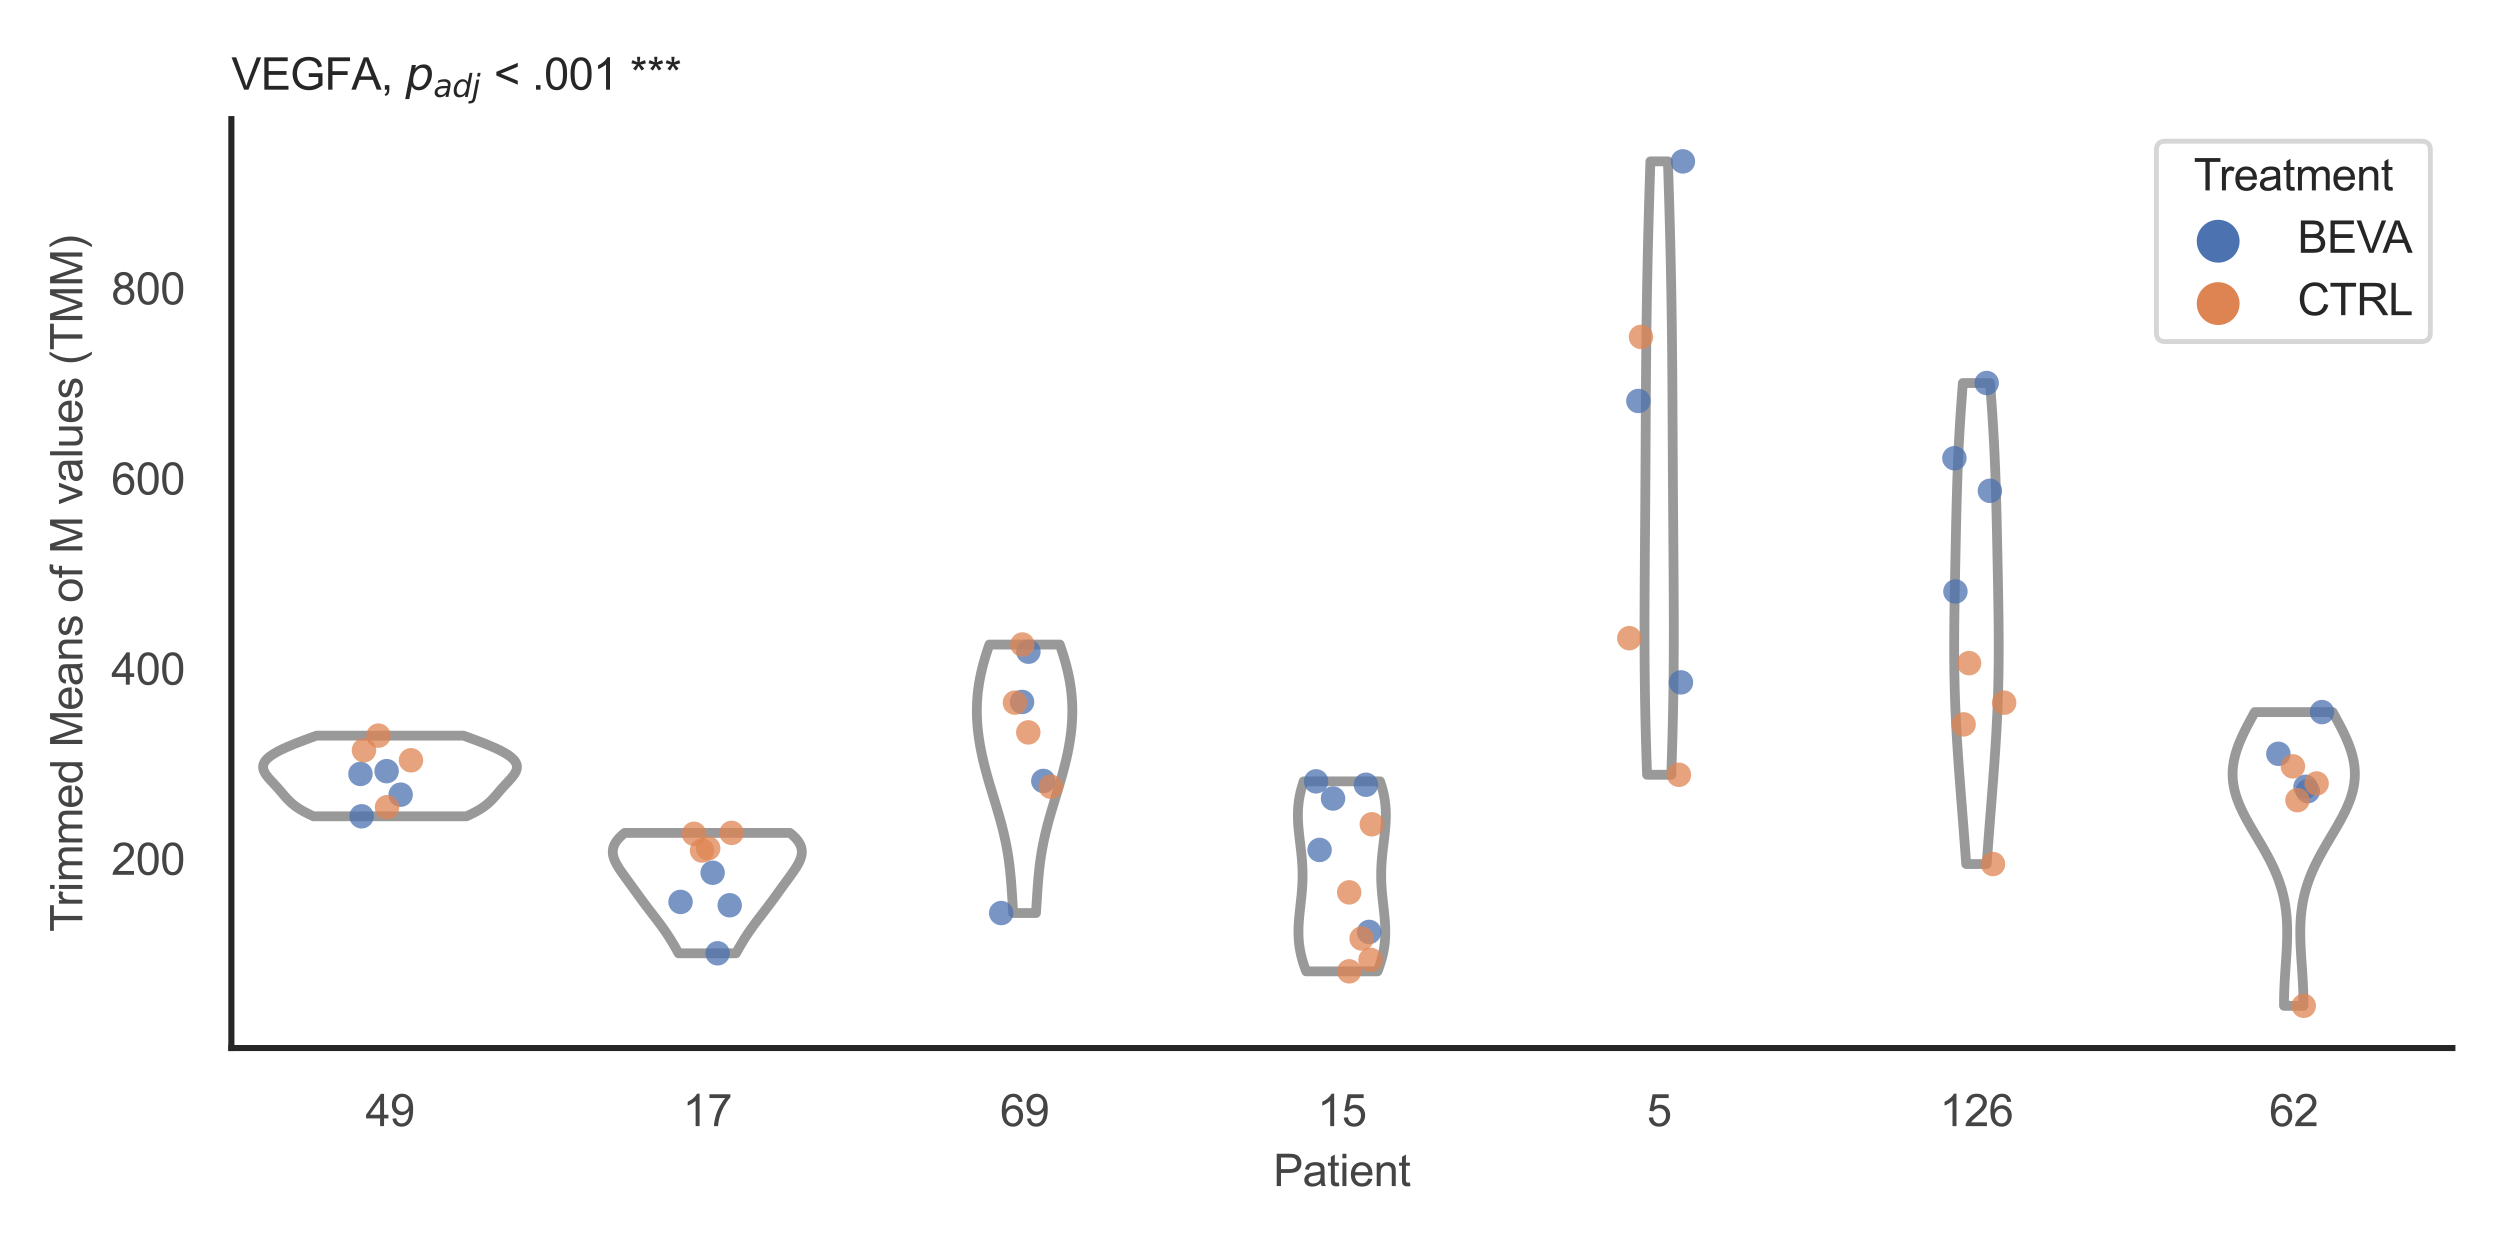 <?xml version="1.0" encoding="utf-8" standalone="no"?>
<!DOCTYPE svg PUBLIC "-//W3C//DTD SVG 1.1//EN"
  "http://www.w3.org/Graphics/SVG/1.1/DTD/svg11.dtd">
<svg xmlns:xlink="http://www.w3.org/1999/xlink" width="510.236pt" height="255.118pt" viewBox="0 0 510.236 255.118" xmlns="http://www.w3.org/2000/svg" version="1.1">
 <defs>
  <style type="text/css">*{stroke-linejoin: round; stroke-linecap: butt}</style>
 </defs>
 <g id="figure_1">
  <g id="patch_1">
   <path d="M 0 255.118 
L 510.236 255.118 
L 510.236 0 
L 0 0 
z
" style="fill: #ffffff"/>
  </g>
  <g id="axes_1">
   <g id="patch_2">
    <path d="M 47.22 213.898 
L 500.516 213.898 
L 500.516 24.32 
L 47.22 24.32 
z
" style="fill: #ffffff"/>
   </g>
   <g id="matplotlib.axis_1">
    <g id="xtick_1">
     <g id="text_1">
      <!-- 49 -->
      <g style="fill: #444444" transform="translate(74.593 229.84)scale(0.09 -0.09)">
       <defs>
        <path id="ArialMT-34" d="M 2069 0 
L 2069 1097 
L 81 1097 
L 81 1613 
L 2172 4581 
L 2631 4581 
L 2631 1613 
L 3250 1613 
L 3250 1097 
L 2631 1097 
L 2631 0 
L 2069 0 
z
M 2069 1613 
L 2069 3678 
L 634 1613 
L 2069 1613 
z
" transform="scale(0.016)"/>
        <path id="ArialMT-39" d="M 350 1059 
L 891 1109 
Q 959 728 1153 556 
Q 1347 384 1650 384 
Q 1909 384 2104 503 
Q 2300 622 2425 820 
Q 2550 1019 2634 1356 
Q 2719 1694 2719 2044 
Q 2719 2081 2716 2156 
Q 2547 1888 2255 1720 
Q 1963 1553 1622 1553 
Q 1053 1553 659 1965 
Q 266 2378 266 3053 
Q 266 3750 677 4175 
Q 1088 4600 1706 4600 
Q 2153 4600 2523 4359 
Q 2894 4119 3086 3673 
Q 3278 3228 3278 2384 
Q 3278 1506 3087 986 
Q 2897 466 2520 194 
Q 2144 -78 1638 -78 
Q 1100 -78 759 220 
Q 419 519 350 1059 
z
M 2653 3081 
Q 2653 3566 2395 3850 
Q 2138 4134 1775 4134 
Q 1400 4134 1122 3828 
Q 844 3522 844 3034 
Q 844 2597 1108 2323 
Q 1372 2050 1759 2050 
Q 2150 2050 2401 2323 
Q 2653 2597 2653 3081 
z
" transform="scale(0.016)"/>
       </defs>
       <use xlink:href="#ArialMT-34"/>
       <use xlink:href="#ArialMT-39" x="55.615"/>
      </g>
     </g>
    </g>
    <g id="xtick_2">
     <g id="text_2">
      <!-- 17 -->
      <g style="fill: #444444" transform="translate(139.35 229.84)scale(0.09 -0.09)">
       <defs>
        <path id="ArialMT-31" d="M 2384 0 
L 1822 0 
L 1822 3584 
Q 1619 3391 1289 3197 
Q 959 3003 697 2906 
L 697 3450 
Q 1169 3672 1522 3987 
Q 1875 4303 2022 4600 
L 2384 4600 
L 2384 0 
z
" transform="scale(0.016)"/>
        <path id="ArialMT-37" d="M 303 3981 
L 303 4522 
L 3269 4522 
L 3269 4084 
Q 2831 3619 2401 2847 
Q 1972 2075 1738 1259 
Q 1569 684 1522 0 
L 944 0 
Q 953 541 1156 1306 
Q 1359 2072 1739 2783 
Q 2119 3494 2547 3981 
L 303 3981 
z
" transform="scale(0.016)"/>
       </defs>
       <use xlink:href="#ArialMT-31"/>
       <use xlink:href="#ArialMT-37" x="55.615"/>
      </g>
     </g>
    </g>
    <g id="xtick_3">
     <g id="text_3">
      <!-- 69 -->
      <g style="fill: #444444" transform="translate(204.107 229.84)scale(0.09 -0.09)">
       <defs>
        <path id="ArialMT-36" d="M 3184 3459 
L 2625 3416 
Q 2550 3747 2413 3897 
Q 2184 4138 1850 4138 
Q 1581 4138 1378 3988 
Q 1113 3794 959 3422 
Q 806 3050 800 2363 
Q 1003 2672 1297 2822 
Q 1591 2972 1913 2972 
Q 2475 2972 2870 2558 
Q 3266 2144 3266 1488 
Q 3266 1056 3080 686 
Q 2894 316 2569 119 
Q 2244 -78 1831 -78 
Q 1128 -78 684 439 
Q 241 956 241 2144 
Q 241 3472 731 4075 
Q 1159 4600 1884 4600 
Q 2425 4600 2770 4297 
Q 3116 3994 3184 3459 
z
M 888 1484 
Q 888 1194 1011 928 
Q 1134 663 1356 523 
Q 1578 384 1822 384 
Q 2178 384 2434 671 
Q 2691 959 2691 1453 
Q 2691 1928 2437 2201 
Q 2184 2475 1800 2475 
Q 1419 2475 1153 2201 
Q 888 1928 888 1484 
z
" transform="scale(0.016)"/>
       </defs>
       <use xlink:href="#ArialMT-36"/>
       <use xlink:href="#ArialMT-39" x="55.615"/>
      </g>
     </g>
    </g>
    <g id="xtick_4">
     <g id="text_4">
      <!-- 15 -->
      <g style="fill: #444444" transform="translate(268.863 229.84)scale(0.09 -0.09)">
       <defs>
        <path id="ArialMT-35" d="M 266 1200 
L 856 1250 
Q 922 819 1161 601 
Q 1400 384 1738 384 
Q 2144 384 2425 690 
Q 2706 997 2706 1503 
Q 2706 1984 2436 2262 
Q 2166 2541 1728 2541 
Q 1456 2541 1237 2417 
Q 1019 2294 894 2097 
L 366 2166 
L 809 4519 
L 3088 4519 
L 3088 3981 
L 1259 3981 
L 1013 2750 
Q 1425 3038 1878 3038 
Q 2478 3038 2890 2622 
Q 3303 2206 3303 1553 
Q 3303 931 2941 478 
Q 2500 -78 1738 -78 
Q 1113 -78 717 272 
Q 322 622 266 1200 
z
" transform="scale(0.016)"/>
       </defs>
       <use xlink:href="#ArialMT-31"/>
       <use xlink:href="#ArialMT-35" x="55.615"/>
      </g>
     </g>
    </g>
    <g id="xtick_5">
     <g id="text_5">
      <!-- 5 -->
      <g style="fill: #444444" transform="translate(336.122 229.84)scale(0.09 -0.09)">
       <use xlink:href="#ArialMT-35"/>
      </g>
     </g>
    </g>
    <g id="xtick_6">
     <g id="text_6">
      <!-- 126 -->
      <g style="fill: #444444" transform="translate(395.874 229.84)scale(0.09 -0.09)">
       <defs>
        <path id="ArialMT-32" d="M 3222 541 
L 3222 0 
L 194 0 
Q 188 203 259 391 
Q 375 700 629 1000 
Q 884 1300 1366 1694 
Q 2113 2306 2375 2664 
Q 2638 3022 2638 3341 
Q 2638 3675 2398 3904 
Q 2159 4134 1775 4134 
Q 1369 4134 1125 3890 
Q 881 3647 878 3216 
L 300 3275 
Q 359 3922 746 4261 
Q 1134 4600 1788 4600 
Q 2447 4600 2831 4234 
Q 3216 3869 3216 3328 
Q 3216 3053 3103 2787 
Q 2991 2522 2730 2228 
Q 2469 1934 1863 1422 
Q 1356 997 1212 845 
Q 1069 694 975 541 
L 3222 541 
z
" transform="scale(0.016)"/>
       </defs>
       <use xlink:href="#ArialMT-31"/>
       <use xlink:href="#ArialMT-32" x="55.615"/>
       <use xlink:href="#ArialMT-36" x="111.23"/>
      </g>
     </g>
    </g>
    <g id="xtick_7">
     <g id="text_7">
      <!-- 62 -->
      <g style="fill: #444444" transform="translate(463.133 229.84)scale(0.09 -0.09)">
       <use xlink:href="#ArialMT-36"/>
       <use xlink:href="#ArialMT-32" x="55.615"/>
      </g>
     </g>
    </g>
    <g id="text_8">
     <!-- Patient -->
     <g style="fill: #444444" transform="translate(259.859 242.071)scale(0.09 -0.09)">
      <defs>
       <path id="ArialMT-50" d="M 494 0 
L 494 4581 
L 2222 4581 
Q 2678 4581 2919 4538 
Q 3256 4481 3484 4323 
Q 3713 4166 3852 3881 
Q 3991 3597 3991 3256 
Q 3991 2672 3619 2267 
Q 3247 1863 2275 1863 
L 1100 1863 
L 1100 0 
L 494 0 
z
M 1100 2403 
L 2284 2403 
Q 2872 2403 3119 2622 
Q 3366 2841 3366 3238 
Q 3366 3525 3220 3729 
Q 3075 3934 2838 4000 
Q 2684 4041 2272 4041 
L 1100 4041 
L 1100 2403 
z
" transform="scale(0.016)"/>
       <path id="ArialMT-61" d="M 2588 409 
Q 2275 144 1986 34 
Q 1697 -75 1366 -75 
Q 819 -75 525 192 
Q 231 459 231 875 
Q 231 1119 342 1320 
Q 453 1522 633 1644 
Q 813 1766 1038 1828 
Q 1203 1872 1538 1913 
Q 2219 1994 2541 2106 
Q 2544 2222 2544 2253 
Q 2544 2597 2384 2738 
Q 2169 2928 1744 2928 
Q 1347 2928 1158 2789 
Q 969 2650 878 2297 
L 328 2372 
Q 403 2725 575 2942 
Q 747 3159 1072 3276 
Q 1397 3394 1825 3394 
Q 2250 3394 2515 3294 
Q 2781 3194 2906 3042 
Q 3031 2891 3081 2659 
Q 3109 2516 3109 2141 
L 3109 1391 
Q 3109 606 3145 398 
Q 3181 191 3288 0 
L 2700 0 
Q 2613 175 2588 409 
z
M 2541 1666 
Q 2234 1541 1622 1453 
Q 1275 1403 1131 1340 
Q 988 1278 909 1158 
Q 831 1038 831 891 
Q 831 666 1001 516 
Q 1172 366 1500 366 
Q 1825 366 2078 508 
Q 2331 650 2450 897 
Q 2541 1088 2541 1459 
L 2541 1666 
z
" transform="scale(0.016)"/>
       <path id="ArialMT-74" d="M 1650 503 
L 1731 6 
Q 1494 -44 1306 -44 
Q 1000 -44 831 53 
Q 663 150 594 308 
Q 525 466 525 972 
L 525 2881 
L 113 2881 
L 113 3319 
L 525 3319 
L 525 4141 
L 1084 4478 
L 1084 3319 
L 1650 3319 
L 1650 2881 
L 1084 2881 
L 1084 941 
Q 1084 700 1114 631 
Q 1144 563 1211 522 
Q 1278 481 1403 481 
Q 1497 481 1650 503 
z
" transform="scale(0.016)"/>
       <path id="ArialMT-69" d="M 425 3934 
L 425 4581 
L 988 4581 
L 988 3934 
L 425 3934 
z
M 425 0 
L 425 3319 
L 988 3319 
L 988 0 
L 425 0 
z
" transform="scale(0.016)"/>
       <path id="ArialMT-65" d="M 2694 1069 
L 3275 997 
Q 3138 488 2766 206 
Q 2394 -75 1816 -75 
Q 1088 -75 661 373 
Q 234 822 234 1631 
Q 234 2469 665 2931 
Q 1097 3394 1784 3394 
Q 2450 3394 2872 2941 
Q 3294 2488 3294 1666 
Q 3294 1616 3291 1516 
L 816 1516 
Q 847 969 1125 678 
Q 1403 388 1819 388 
Q 2128 388 2347 550 
Q 2566 713 2694 1069 
z
M 847 1978 
L 2700 1978 
Q 2663 2397 2488 2606 
Q 2219 2931 1791 2931 
Q 1403 2931 1139 2672 
Q 875 2413 847 1978 
z
" transform="scale(0.016)"/>
       <path id="ArialMT-6e" d="M 422 0 
L 422 3319 
L 928 3319 
L 928 2847 
Q 1294 3394 1984 3394 
Q 2284 3394 2536 3286 
Q 2788 3178 2913 3003 
Q 3038 2828 3088 2588 
Q 3119 2431 3119 2041 
L 3119 0 
L 2556 0 
L 2556 2019 
Q 2556 2363 2490 2533 
Q 2425 2703 2258 2804 
Q 2091 2906 1866 2906 
Q 1506 2906 1245 2678 
Q 984 2450 984 1813 
L 984 0 
L 422 0 
z
" transform="scale(0.016)"/>
      </defs>
      <use xlink:href="#ArialMT-50"/>
      <use xlink:href="#ArialMT-61" x="66.699"/>
      <use xlink:href="#ArialMT-74" x="122.314"/>
      <use xlink:href="#ArialMT-69" x="150.098"/>
      <use xlink:href="#ArialMT-65" x="172.314"/>
      <use xlink:href="#ArialMT-6e" x="227.93"/>
      <use xlink:href="#ArialMT-74" x="283.545"/>
     </g>
    </g>
   </g>
   <g id="matplotlib.axis_2">
    <g id="ytick_1">
     <g id="text_9">
      <!-- 200 -->
      <g style="fill: #444444" transform="translate(22.705 178.544)scale(0.09 -0.09)">
       <defs>
        <path id="ArialMT-30" d="M 266 2259 
Q 266 3072 433 3567 
Q 600 4063 929 4331 
Q 1259 4600 1759 4600 
Q 2128 4600 2406 4451 
Q 2684 4303 2865 4023 
Q 3047 3744 3150 3342 
Q 3253 2941 3253 2259 
Q 3253 1453 3087 958 
Q 2922 463 2592 192 
Q 2263 -78 1759 -78 
Q 1097 -78 719 397 
Q 266 969 266 2259 
z
M 844 2259 
Q 844 1131 1108 757 
Q 1372 384 1759 384 
Q 2147 384 2411 759 
Q 2675 1134 2675 2259 
Q 2675 3391 2411 3762 
Q 2147 4134 1753 4134 
Q 1366 4134 1134 3806 
Q 844 3388 844 2259 
z
" transform="scale(0.016)"/>
       </defs>
       <use xlink:href="#ArialMT-32"/>
       <use xlink:href="#ArialMT-30" x="55.615"/>
       <use xlink:href="#ArialMT-30" x="111.23"/>
      </g>
     </g>
    </g>
    <g id="ytick_2">
     <g id="text_10">
      <!-- 400 -->
      <g style="fill: #444444" transform="translate(22.705 139.737)scale(0.09 -0.09)">
       <use xlink:href="#ArialMT-34"/>
       <use xlink:href="#ArialMT-30" x="55.615"/>
       <use xlink:href="#ArialMT-30" x="111.23"/>
      </g>
     </g>
    </g>
    <g id="ytick_3">
     <g id="text_11">
      <!-- 600 -->
      <g style="fill: #444444" transform="translate(22.705 100.929)scale(0.09 -0.09)">
       <use xlink:href="#ArialMT-36"/>
       <use xlink:href="#ArialMT-30" x="55.615"/>
       <use xlink:href="#ArialMT-30" x="111.23"/>
      </g>
     </g>
    </g>
    <g id="ytick_4">
     <g id="text_12">
      <!-- 800 -->
      <g style="fill: #444444" transform="translate(22.705 62.122)scale(0.09 -0.09)">
       <defs>
        <path id="ArialMT-38" d="M 1131 2484 
Q 781 2613 612 2850 
Q 444 3088 444 3419 
Q 444 3919 803 4259 
Q 1163 4600 1759 4600 
Q 2359 4600 2725 4251 
Q 3091 3903 3091 3403 
Q 3091 3084 2923 2848 
Q 2756 2613 2416 2484 
Q 2838 2347 3058 2040 
Q 3278 1734 3278 1309 
Q 3278 722 2862 322 
Q 2447 -78 1769 -78 
Q 1091 -78 675 323 
Q 259 725 259 1325 
Q 259 1772 486 2073 
Q 713 2375 1131 2484 
z
M 1019 3438 
Q 1019 3113 1228 2906 
Q 1438 2700 1772 2700 
Q 2097 2700 2305 2904 
Q 2513 3109 2513 3406 
Q 2513 3716 2298 3927 
Q 2084 4138 1766 4138 
Q 1444 4138 1231 3931 
Q 1019 3725 1019 3438 
z
M 838 1322 
Q 838 1081 952 856 
Q 1066 631 1291 507 
Q 1516 384 1775 384 
Q 2178 384 2440 643 
Q 2703 903 2703 1303 
Q 2703 1709 2433 1975 
Q 2163 2241 1756 2241 
Q 1359 2241 1098 1978 
Q 838 1716 838 1322 
z
" transform="scale(0.016)"/>
       </defs>
       <use xlink:href="#ArialMT-38"/>
       <use xlink:href="#ArialMT-30" x="55.615"/>
       <use xlink:href="#ArialMT-30" x="111.23"/>
      </g>
     </g>
    </g>
    <g id="text_13">
     <!-- Trimmed Means of M values (TMM) -->
     <g style="fill: #444444" transform="translate(16.811 190.195)rotate(-90)scale(0.09 -0.09)">
      <defs>
       <path id="ArialMT-54" d="M 1659 0 
L 1659 4041 
L 150 4041 
L 150 4581 
L 3781 4581 
L 3781 4041 
L 2266 4041 
L 2266 0 
L 1659 0 
z
" transform="scale(0.016)"/>
       <path id="ArialMT-72" d="M 416 0 
L 416 3319 
L 922 3319 
L 922 2816 
Q 1116 3169 1280 3281 
Q 1444 3394 1641 3394 
Q 1925 3394 2219 3213 
L 2025 2691 
Q 1819 2813 1613 2813 
Q 1428 2813 1281 2702 
Q 1134 2591 1072 2394 
Q 978 2094 978 1738 
L 978 0 
L 416 0 
z
" transform="scale(0.016)"/>
       <path id="ArialMT-6d" d="M 422 0 
L 422 3319 
L 925 3319 
L 925 2853 
Q 1081 3097 1340 3245 
Q 1600 3394 1931 3394 
Q 2300 3394 2536 3241 
Q 2772 3088 2869 2813 
Q 3263 3394 3894 3394 
Q 4388 3394 4653 3120 
Q 4919 2847 4919 2278 
L 4919 0 
L 4359 0 
L 4359 2091 
Q 4359 2428 4304 2576 
Q 4250 2725 4106 2815 
Q 3963 2906 3769 2906 
Q 3419 2906 3187 2673 
Q 2956 2441 2956 1928 
L 2956 0 
L 2394 0 
L 2394 2156 
Q 2394 2531 2256 2718 
Q 2119 2906 1806 2906 
Q 1569 2906 1367 2781 
Q 1166 2656 1075 2415 
Q 984 2175 984 1722 
L 984 0 
L 422 0 
z
" transform="scale(0.016)"/>
       <path id="ArialMT-64" d="M 2575 0 
L 2575 419 
Q 2259 -75 1647 -75 
Q 1250 -75 917 144 
Q 584 363 401 755 
Q 219 1147 219 1656 
Q 219 2153 384 2558 
Q 550 2963 881 3178 
Q 1213 3394 1622 3394 
Q 1922 3394 2156 3267 
Q 2391 3141 2538 2938 
L 2538 4581 
L 3097 4581 
L 3097 0 
L 2575 0 
z
M 797 1656 
Q 797 1019 1065 703 
Q 1334 388 1700 388 
Q 2069 388 2326 689 
Q 2584 991 2584 1609 
Q 2584 2291 2321 2609 
Q 2059 2928 1675 2928 
Q 1300 2928 1048 2622 
Q 797 2316 797 1656 
z
" transform="scale(0.016)"/>
       <path id="ArialMT-20" transform="scale(0.016)"/>
       <path id="ArialMT-4d" d="M 475 0 
L 475 4581 
L 1388 4581 
L 2472 1338 
Q 2622 884 2691 659 
Q 2769 909 2934 1394 
L 4031 4581 
L 4847 4581 
L 4847 0 
L 4263 0 
L 4263 3834 
L 2931 0 
L 2384 0 
L 1059 3900 
L 1059 0 
L 475 0 
z
" transform="scale(0.016)"/>
       <path id="ArialMT-73" d="M 197 991 
L 753 1078 
Q 800 744 1014 566 
Q 1228 388 1613 388 
Q 2000 388 2187 545 
Q 2375 703 2375 916 
Q 2375 1106 2209 1216 
Q 2094 1291 1634 1406 
Q 1016 1563 777 1677 
Q 538 1791 414 1992 
Q 291 2194 291 2438 
Q 291 2659 392 2848 
Q 494 3038 669 3163 
Q 800 3259 1026 3326 
Q 1253 3394 1513 3394 
Q 1903 3394 2198 3281 
Q 2494 3169 2634 2976 
Q 2775 2784 2828 2463 
L 2278 2388 
Q 2241 2644 2061 2787 
Q 1881 2931 1553 2931 
Q 1166 2931 1000 2803 
Q 834 2675 834 2503 
Q 834 2394 903 2306 
Q 972 2216 1119 2156 
Q 1203 2125 1616 2013 
Q 2213 1853 2448 1751 
Q 2684 1650 2818 1456 
Q 2953 1263 2953 975 
Q 2953 694 2789 445 
Q 2625 197 2315 61 
Q 2006 -75 1616 -75 
Q 969 -75 630 194 
Q 291 463 197 991 
z
" transform="scale(0.016)"/>
       <path id="ArialMT-6f" d="M 213 1659 
Q 213 2581 725 3025 
Q 1153 3394 1769 3394 
Q 2453 3394 2887 2945 
Q 3322 2497 3322 1706 
Q 3322 1066 3130 698 
Q 2938 331 2570 128 
Q 2203 -75 1769 -75 
Q 1072 -75 642 372 
Q 213 819 213 1659 
z
M 791 1659 
Q 791 1022 1069 705 
Q 1347 388 1769 388 
Q 2188 388 2466 706 
Q 2744 1025 2744 1678 
Q 2744 2294 2464 2611 
Q 2184 2928 1769 2928 
Q 1347 2928 1069 2612 
Q 791 2297 791 1659 
z
" transform="scale(0.016)"/>
       <path id="ArialMT-66" d="M 556 0 
L 556 2881 
L 59 2881 
L 59 3319 
L 556 3319 
L 556 3672 
Q 556 4006 616 4169 
Q 697 4388 901 4523 
Q 1106 4659 1475 4659 
Q 1713 4659 2000 4603 
L 1916 4113 
Q 1741 4144 1584 4144 
Q 1328 4144 1222 4034 
Q 1116 3925 1116 3625 
L 1116 3319 
L 1763 3319 
L 1763 2881 
L 1116 2881 
L 1116 0 
L 556 0 
z
" transform="scale(0.016)"/>
       <path id="ArialMT-76" d="M 1344 0 
L 81 3319 
L 675 3319 
L 1388 1331 
Q 1503 1009 1600 663 
Q 1675 925 1809 1294 
L 2547 3319 
L 3125 3319 
L 1869 0 
L 1344 0 
z
" transform="scale(0.016)"/>
       <path id="ArialMT-6c" d="M 409 0 
L 409 4581 
L 972 4581 
L 972 0 
L 409 0 
z
" transform="scale(0.016)"/>
       <path id="ArialMT-75" d="M 2597 0 
L 2597 488 
Q 2209 -75 1544 -75 
Q 1250 -75 995 37 
Q 741 150 617 320 
Q 494 491 444 738 
Q 409 903 409 1263 
L 409 3319 
L 972 3319 
L 972 1478 
Q 972 1038 1006 884 
Q 1059 663 1231 536 
Q 1403 409 1656 409 
Q 1909 409 2131 539 
Q 2353 669 2445 892 
Q 2538 1116 2538 1541 
L 2538 3319 
L 3100 3319 
L 3100 0 
L 2597 0 
z
" transform="scale(0.016)"/>
       <path id="ArialMT-28" d="M 1497 -1347 
Q 1031 -759 709 28 
Q 388 816 388 1659 
Q 388 2403 628 3084 
Q 909 3875 1497 4659 
L 1900 4659 
Q 1522 4009 1400 3731 
Q 1209 3300 1100 2831 
Q 966 2247 966 1656 
Q 966 153 1900 -1347 
L 1497 -1347 
z
" transform="scale(0.016)"/>
       <path id="ArialMT-29" d="M 791 -1347 
L 388 -1347 
Q 1322 153 1322 1656 
Q 1322 2244 1188 2822 
Q 1081 3291 891 3722 
Q 769 4003 388 4659 
L 791 4659 
Q 1378 3875 1659 3084 
Q 1900 2403 1900 1659 
Q 1900 816 1576 28 
Q 1253 -759 791 -1347 
z
" transform="scale(0.016)"/>
      </defs>
      <use xlink:href="#ArialMT-54"/>
      <use xlink:href="#ArialMT-72" x="57.334"/>
      <use xlink:href="#ArialMT-69" x="90.635"/>
      <use xlink:href="#ArialMT-6d" x="112.852"/>
      <use xlink:href="#ArialMT-6d" x="196.152"/>
      <use xlink:href="#ArialMT-65" x="279.453"/>
      <use xlink:href="#ArialMT-64" x="335.068"/>
      <use xlink:href="#ArialMT-20" x="390.684"/>
      <use xlink:href="#ArialMT-4d" x="418.467"/>
      <use xlink:href="#ArialMT-65" x="501.768"/>
      <use xlink:href="#ArialMT-61" x="557.383"/>
      <use xlink:href="#ArialMT-6e" x="612.998"/>
      <use xlink:href="#ArialMT-73" x="668.613"/>
      <use xlink:href="#ArialMT-20" x="718.613"/>
      <use xlink:href="#ArialMT-6f" x="746.396"/>
      <use xlink:href="#ArialMT-66" x="802.012"/>
      <use xlink:href="#ArialMT-20" x="829.795"/>
      <use xlink:href="#ArialMT-4d" x="857.578"/>
      <use xlink:href="#ArialMT-20" x="940.879"/>
      <use xlink:href="#ArialMT-76" x="968.662"/>
      <use xlink:href="#ArialMT-61" x="1018.662"/>
      <use xlink:href="#ArialMT-6c" x="1074.277"/>
      <use xlink:href="#ArialMT-75" x="1096.494"/>
      <use xlink:href="#ArialMT-65" x="1152.109"/>
      <use xlink:href="#ArialMT-73" x="1207.725"/>
      <use xlink:href="#ArialMT-20" x="1257.725"/>
      <use xlink:href="#ArialMT-28" x="1285.508"/>
      <use xlink:href="#ArialMT-54" x="1318.809"/>
      <use xlink:href="#ArialMT-4d" x="1379.893"/>
      <use xlink:href="#ArialMT-4d" x="1463.193"/>
      <use xlink:href="#ArialMT-29" x="1546.494"/>
     </g>
    </g>
   </g>
   <g id="PolyCollection_1">
    <defs>
     <path id="mb487a824e5" d="M 95.205 -88.515 
L 63.992 -88.515 
L 63.629 -88.682 
L 63.276 -88.848 
L 62.935 -89.014 
L 62.604 -89.181 
L 62.286 -89.347 
L 61.979 -89.513 
L 61.684 -89.68 
L 61.401 -89.846 
L 61.13 -90.012 
L 60.871 -90.179 
L 60.623 -90.345 
L 60.387 -90.511 
L 60.161 -90.678 
L 59.946 -90.844 
L 59.741 -91.01 
L 59.545 -91.177 
L 59.358 -91.343 
L 59.178 -91.509 
L 59.006 -91.676 
L 58.841 -91.842 
L 58.68 -92.008 
L 58.525 -92.175 
L 58.374 -92.341 
L 58.226 -92.507 
L 58.081 -92.674 
L 57.938 -92.84 
L 57.796 -93.006 
L 57.654 -93.173 
L 57.513 -93.339 
L 57.371 -93.505 
L 57.229 -93.672 
L 57.085 -93.838 
L 56.94 -94.004 
L 56.793 -94.171 
L 56.644 -94.337 
L 56.494 -94.503 
L 56.342 -94.67 
L 56.189 -94.836 
L 56.035 -95.002 
L 55.88 -95.169 
L 55.725 -95.335 
L 55.57 -95.501 
L 55.416 -95.668 
L 55.263 -95.834 
L 55.112 -96 
L 54.965 -96.167 
L 54.821 -96.333 
L 54.682 -96.499 
L 54.549 -96.666 
L 54.422 -96.832 
L 54.302 -96.998 
L 54.19 -97.165 
L 54.088 -97.331 
L 53.996 -97.497 
L 53.914 -97.664 
L 53.844 -97.83 
L 53.787 -97.996 
L 53.742 -98.163 
L 53.712 -98.329 
L 53.696 -98.495 
L 53.696 -98.662 
L 53.711 -98.828 
L 53.742 -98.994 
L 53.789 -99.161 
L 53.853 -99.327 
L 53.935 -99.493 
L 54.033 -99.66 
L 54.149 -99.826 
L 54.282 -99.992 
L 54.433 -100.159 
L 54.6 -100.325 
L 54.785 -100.491 
L 54.987 -100.658 
L 55.206 -100.824 
L 55.44 -100.99 
L 55.691 -101.157 
L 55.958 -101.323 
L 56.239 -101.489 
L 56.535 -101.656 
L 56.846 -101.822 
L 57.17 -101.988 
L 57.507 -102.155 
L 57.857 -102.321 
L 58.219 -102.487 
L 58.592 -102.654 
L 58.976 -102.82 
L 59.37 -102.986 
L 59.773 -103.153 
L 60.184 -103.319 
L 60.604 -103.485 
L 61.031 -103.652 
L 61.465 -103.818 
L 61.905 -103.984 
L 62.349 -104.151 
L 62.799 -104.317 
L 63.252 -104.483 
L 63.708 -104.65 
L 64.167 -104.816 
L 64.627 -104.982 
L 94.57 -104.982 
L 94.57 -104.982 
L 95.03 -104.816 
L 95.489 -104.65 
L 95.945 -104.483 
L 96.398 -104.317 
L 96.847 -104.151 
L 97.292 -103.984 
L 97.732 -103.818 
L 98.165 -103.652 
L 98.592 -103.485 
L 99.012 -103.319 
L 99.424 -103.153 
L 99.827 -102.986 
L 100.221 -102.82 
L 100.605 -102.654 
L 100.978 -102.487 
L 101.339 -102.321 
L 101.689 -102.155 
L 102.026 -101.988 
L 102.351 -101.822 
L 102.661 -101.656 
L 102.957 -101.489 
L 103.239 -101.323 
L 103.505 -101.157 
L 103.756 -100.99 
L 103.991 -100.824 
L 104.209 -100.658 
L 104.411 -100.491 
L 104.596 -100.325 
L 104.764 -100.159 
L 104.914 -99.992 
L 105.048 -99.826 
L 105.163 -99.66 
L 105.262 -99.493 
L 105.343 -99.327 
L 105.407 -99.161 
L 105.455 -98.994 
L 105.486 -98.828 
L 105.501 -98.662 
L 105.5 -98.495 
L 105.484 -98.329 
L 105.454 -98.163 
L 105.41 -97.996 
L 105.353 -97.83 
L 105.283 -97.664 
L 105.201 -97.497 
L 105.109 -97.331 
L 105.006 -97.165 
L 104.895 -96.998 
L 104.775 -96.832 
L 104.648 -96.666 
L 104.514 -96.499 
L 104.375 -96.333 
L 104.232 -96.167 
L 104.084 -96 
L 103.934 -95.834 
L 103.781 -95.668 
L 103.627 -95.501 
L 103.472 -95.335 
L 103.317 -95.169 
L 103.162 -95.002 
L 103.007 -94.836 
L 102.854 -94.67 
L 102.703 -94.503 
L 102.552 -94.337 
L 102.404 -94.171 
L 102.257 -94.004 
L 102.112 -93.838 
L 101.968 -93.672 
L 101.825 -93.505 
L 101.684 -93.339 
L 101.542 -93.173 
L 101.401 -93.006 
L 101.259 -92.84 
L 101.116 -92.674 
L 100.97 -92.507 
L 100.823 -92.341 
L 100.671 -92.175 
L 100.516 -92.008 
L 100.356 -91.842 
L 100.19 -91.676 
L 100.018 -91.509 
L 99.839 -91.343 
L 99.651 -91.177 
L 99.456 -91.01 
L 99.25 -90.844 
L 99.035 -90.678 
L 98.81 -90.511 
L 98.574 -90.345 
L 98.326 -90.179 
L 98.067 -90.012 
L 97.796 -89.846 
L 97.513 -89.68 
L 97.218 -89.513 
L 96.911 -89.347 
L 96.592 -89.181 
L 96.262 -89.014 
L 95.92 -88.848 
L 95.568 -88.682 
L 95.205 -88.515 
z
" style="stroke: #999999; stroke-width: 2"/>
    </defs>
    <g clip-path="url(#p168ef4d5ac)">
     <use xlink:href="#mb487a824e5" x="0" y="255.118" style="fill: #ffffff; stroke: #999999; stroke-width: 2"/>
    </g>
   </g>
   <g id="PolyCollection_2">
    <defs>
     <path id="m19c2278c09" d="M 150.206 -60.557 
L 138.503 -60.557 
L 138.364 -60.805 
L 138.223 -61.053 
L 138.082 -61.301 
L 137.941 -61.549 
L 137.798 -61.798 
L 137.655 -62.046 
L 137.51 -62.294 
L 137.363 -62.542 
L 137.215 -62.79 
L 137.065 -63.039 
L 136.913 -63.287 
L 136.759 -63.535 
L 136.602 -63.783 
L 136.443 -64.032 
L 136.281 -64.28 
L 136.117 -64.528 
L 135.95 -64.776 
L 135.781 -65.024 
L 135.609 -65.273 
L 135.435 -65.521 
L 135.258 -65.769 
L 135.079 -66.017 
L 134.898 -66.266 
L 134.714 -66.514 
L 134.529 -66.762 
L 134.343 -67.01 
L 134.155 -67.258 
L 133.966 -67.507 
L 133.776 -67.755 
L 133.585 -68.003 
L 133.394 -68.251 
L 133.203 -68.499 
L 133.011 -68.748 
L 132.82 -68.996 
L 132.63 -69.244 
L 132.44 -69.492 
L 132.25 -69.741 
L 132.062 -69.989 
L 131.874 -70.237 
L 131.687 -70.485 
L 131.502 -70.733 
L 131.317 -70.982 
L 131.134 -71.23 
L 130.951 -71.478 
L 130.769 -71.726 
L 130.588 -71.974 
L 130.408 -72.223 
L 130.228 -72.471 
L 130.049 -72.719 
L 129.87 -72.967 
L 129.69 -73.216 
L 129.511 -73.464 
L 129.332 -73.712 
L 129.152 -73.96 
L 128.972 -74.208 
L 128.792 -74.457 
L 128.611 -74.705 
L 128.43 -74.953 
L 128.249 -75.201 
L 128.068 -75.45 
L 127.886 -75.698 
L 127.705 -75.946 
L 127.525 -76.194 
L 127.345 -76.442 
L 127.167 -76.691 
L 126.991 -76.939 
L 126.818 -77.187 
L 126.647 -77.435 
L 126.481 -77.683 
L 126.32 -77.932 
L 126.164 -78.18 
L 126.014 -78.428 
L 125.872 -78.676 
L 125.738 -78.925 
L 125.613 -79.173 
L 125.498 -79.421 
L 125.395 -79.669 
L 125.304 -79.917 
L 125.226 -80.166 
L 125.162 -80.414 
L 125.113 -80.662 
L 125.08 -80.91 
L 125.065 -81.159 
L 125.066 -81.407 
L 125.087 -81.655 
L 125.126 -81.903 
L 125.185 -82.151 
L 125.264 -82.4 
L 125.363 -82.648 
L 125.484 -82.896 
L 125.625 -83.144 
L 125.787 -83.392 
L 125.971 -83.641 
L 126.175 -83.889 
L 126.4 -84.137 
L 126.645 -84.385 
L 126.909 -84.634 
L 127.193 -84.882 
L 127.495 -85.13 
L 161.215 -85.13 
L 161.215 -85.13 
L 161.517 -84.882 
L 161.8 -84.634 
L 162.065 -84.385 
L 162.31 -84.137 
L 162.535 -83.889 
L 162.739 -83.641 
L 162.922 -83.392 
L 163.085 -83.144 
L 163.226 -82.896 
L 163.346 -82.648 
L 163.446 -82.4 
L 163.525 -82.151 
L 163.584 -81.903 
L 163.623 -81.655 
L 163.643 -81.407 
L 163.645 -81.159 
L 163.629 -80.91 
L 163.597 -80.662 
L 163.548 -80.414 
L 163.484 -80.166 
L 163.406 -79.917 
L 163.315 -79.669 
L 163.212 -79.421 
L 163.097 -79.173 
L 162.972 -78.925 
L 162.838 -78.676 
L 162.696 -78.428 
L 162.546 -78.18 
L 162.39 -77.932 
L 162.229 -77.683 
L 162.062 -77.435 
L 161.892 -77.187 
L 161.719 -76.939 
L 161.543 -76.691 
L 161.365 -76.442 
L 161.185 -76.194 
L 161.005 -75.946 
L 160.824 -75.698 
L 160.642 -75.45 
L 160.461 -75.201 
L 160.279 -74.953 
L 160.098 -74.705 
L 159.918 -74.457 
L 159.737 -74.208 
L 159.557 -73.96 
L 159.378 -73.712 
L 159.198 -73.464 
L 159.019 -73.216 
L 158.84 -72.967 
L 158.661 -72.719 
L 158.482 -72.471 
L 158.302 -72.223 
L 158.121 -71.974 
L 157.94 -71.726 
L 157.759 -71.478 
L 157.576 -71.23 
L 157.392 -70.982 
L 157.208 -70.733 
L 157.022 -70.485 
L 156.836 -70.237 
L 156.648 -69.989 
L 156.46 -69.741 
L 156.27 -69.492 
L 156.08 -69.244 
L 155.89 -68.996 
L 155.698 -68.748 
L 155.507 -68.499 
L 155.316 -68.251 
L 155.125 -68.003 
L 154.934 -67.755 
L 154.744 -67.507 
L 154.555 -67.258 
L 154.367 -67.01 
L 154.18 -66.762 
L 153.995 -66.514 
L 153.812 -66.266 
L 153.631 -66.017 
L 153.452 -65.769 
L 153.275 -65.521 
L 153.101 -65.273 
L 152.929 -65.024 
L 152.759 -64.776 
L 152.593 -64.528 
L 152.429 -64.28 
L 152.267 -64.032 
L 152.108 -63.783 
L 151.951 -63.535 
L 151.797 -63.287 
L 151.645 -63.039 
L 151.495 -62.79 
L 151.346 -62.542 
L 151.2 -62.294 
L 151.055 -62.046 
L 150.911 -61.798 
L 150.769 -61.549 
L 150.627 -61.301 
L 150.486 -61.053 
L 150.346 -60.805 
L 150.206 -60.557 
z
" style="stroke: #999999; stroke-width: 2"/>
    </defs>
    <g clip-path="url(#p168ef4d5ac)">
     <use xlink:href="#m19c2278c09" x="0" y="255.118" style="fill: #ffffff; stroke: #999999; stroke-width: 2"/>
    </g>
   </g>
   <g id="PolyCollection_3">
    <defs>
     <path id="m1775d55bbf" d="M 211.436 -68.771 
L 206.787 -68.771 
L 206.75 -69.325 
L 206.714 -69.878 
L 206.679 -70.432 
L 206.644 -70.985 
L 206.609 -71.539 
L 206.574 -72.092 
L 206.538 -72.646 
L 206.502 -73.199 
L 206.464 -73.753 
L 206.424 -74.306 
L 206.382 -74.86 
L 206.337 -75.414 
L 206.29 -75.967 
L 206.239 -76.521 
L 206.185 -77.074 
L 206.126 -77.628 
L 206.064 -78.181 
L 205.996 -78.735 
L 205.924 -79.288 
L 205.847 -79.842 
L 205.765 -80.395 
L 205.677 -80.949 
L 205.583 -81.503 
L 205.484 -82.056 
L 205.379 -82.61 
L 205.269 -83.163 
L 205.153 -83.717 
L 205.031 -84.27 
L 204.904 -84.824 
L 204.772 -85.377 
L 204.635 -85.931 
L 204.494 -86.484 
L 204.347 -87.038 
L 204.197 -87.592 
L 204.043 -88.145 
L 203.886 -88.699 
L 203.726 -89.252 
L 203.563 -89.806 
L 203.398 -90.359 
L 203.231 -90.913 
L 203.064 -91.466 
L 202.895 -92.02 
L 202.726 -92.573 
L 202.558 -93.127 
L 202.389 -93.68 
L 202.222 -94.234 
L 202.057 -94.788 
L 201.893 -95.341 
L 201.732 -95.895 
L 201.573 -96.448 
L 201.418 -97.002 
L 201.266 -97.555 
L 201.118 -98.109 
L 200.974 -98.662 
L 200.834 -99.216 
L 200.699 -99.769 
L 200.57 -100.323 
L 200.445 -100.877 
L 200.327 -101.43 
L 200.214 -101.984 
L 200.107 -102.537 
L 200.007 -103.091 
L 199.913 -103.644 
L 199.826 -104.198 
L 199.746 -104.751 
L 199.673 -105.305 
L 199.607 -105.858 
L 199.549 -106.412 
L 199.499 -106.966 
L 199.457 -107.519 
L 199.422 -108.073 
L 199.396 -108.626 
L 199.379 -109.18 
L 199.369 -109.733 
L 199.369 -110.287 
L 199.377 -110.84 
L 199.394 -111.394 
L 199.42 -111.947 
L 199.454 -112.501 
L 199.498 -113.055 
L 199.551 -113.608 
L 199.613 -114.162 
L 199.684 -114.715 
L 199.764 -115.269 
L 199.852 -115.822 
L 199.95 -116.376 
L 200.056 -116.929 
L 200.171 -117.483 
L 200.295 -118.036 
L 200.426 -118.59 
L 200.566 -119.143 
L 200.713 -119.697 
L 200.867 -120.251 
L 201.029 -120.804 
L 201.197 -121.358 
L 201.371 -121.911 
L 201.552 -122.465 
L 201.738 -123.018 
L 201.929 -123.572 
L 216.294 -123.572 
L 216.294 -123.572 
L 216.485 -123.018 
L 216.671 -122.465 
L 216.852 -121.911 
L 217.026 -121.358 
L 217.194 -120.804 
L 217.356 -120.251 
L 217.51 -119.697 
L 217.657 -119.143 
L 217.797 -118.59 
L 217.928 -118.036 
L 218.052 -117.483 
L 218.167 -116.929 
L 218.273 -116.376 
L 218.371 -115.822 
L 218.459 -115.269 
L 218.539 -114.715 
L 218.61 -114.162 
L 218.672 -113.608 
L 218.725 -113.055 
L 218.769 -112.501 
L 218.803 -111.947 
L 218.829 -111.394 
L 218.846 -110.84 
L 218.854 -110.287 
L 218.854 -109.733 
L 218.844 -109.18 
L 218.827 -108.626 
L 218.801 -108.073 
L 218.766 -107.519 
L 218.724 -106.966 
L 218.674 -106.412 
L 218.616 -105.858 
L 218.55 -105.305 
L 218.477 -104.751 
L 218.397 -104.198 
L 218.31 -103.644 
L 218.216 -103.091 
L 218.116 -102.537 
L 218.009 -101.984 
L 217.896 -101.43 
L 217.778 -100.877 
L 217.653 -100.323 
L 217.524 -99.769 
L 217.389 -99.216 
L 217.249 -98.662 
L 217.105 -98.109 
L 216.957 -97.555 
L 216.805 -97.002 
L 216.65 -96.448 
L 216.491 -95.895 
L 216.33 -95.341 
L 216.166 -94.788 
L 216.001 -94.234 
L 215.834 -93.68 
L 215.665 -93.127 
L 215.497 -92.573 
L 215.328 -92.02 
L 215.159 -91.466 
L 214.992 -90.913 
L 214.825 -90.359 
L 214.66 -89.806 
L 214.497 -89.252 
L 214.337 -88.699 
L 214.18 -88.145 
L 214.026 -87.592 
L 213.876 -87.038 
L 213.729 -86.484 
L 213.588 -85.931 
L 213.451 -85.377 
L 213.319 -84.824 
L 213.192 -84.27 
L 213.07 -83.717 
L 212.954 -83.163 
L 212.844 -82.61 
L 212.739 -82.056 
L 212.64 -81.503 
L 212.546 -80.949 
L 212.458 -80.395 
L 212.376 -79.842 
L 212.299 -79.288 
L 212.227 -78.735 
L 212.16 -78.181 
L 212.097 -77.628 
L 212.039 -77.074 
L 211.984 -76.521 
L 211.933 -75.967 
L 211.886 -75.414 
L 211.841 -74.86 
L 211.799 -74.306 
L 211.759 -73.753 
L 211.721 -73.199 
L 211.685 -72.646 
L 211.649 -72.092 
L 211.614 -71.539 
L 211.579 -70.985 
L 211.544 -70.432 
L 211.509 -69.878 
L 211.473 -69.325 
L 211.436 -68.771 
z
" style="stroke: #999999; stroke-width: 2"/>
    </defs>
    <g clip-path="url(#p168ef4d5ac)">
     <use xlink:href="#m1775d55bbf" x="0" y="255.118" style="fill: #ffffff; stroke: #999999; stroke-width: 2"/>
    </g>
   </g>
   <g id="PolyCollection_4">
    <defs>
     <path id="ma90667614f" d="M 281.154 -56.874 
L 266.582 -56.874 
L 266.433 -57.266 
L 266.291 -57.658 
L 266.156 -58.049 
L 266.027 -58.441 
L 265.905 -58.833 
L 265.791 -59.224 
L 265.684 -59.616 
L 265.585 -60.008 
L 265.494 -60.399 
L 265.411 -60.791 
L 265.335 -61.183 
L 265.268 -61.574 
L 265.209 -61.966 
L 265.158 -62.357 
L 265.115 -62.749 
L 265.079 -63.141 
L 265.051 -63.532 
L 265.03 -63.924 
L 265.016 -64.316 
L 265.009 -64.707 
L 265.009 -65.099 
L 265.014 -65.491 
L 265.025 -65.882 
L 265.041 -66.274 
L 265.063 -66.666 
L 265.088 -67.057 
L 265.118 -67.449 
L 265.151 -67.841 
L 265.187 -68.232 
L 265.226 -68.624 
L 265.266 -69.015 
L 265.308 -69.407 
L 265.352 -69.799 
L 265.396 -70.19 
L 265.439 -70.582 
L 265.483 -70.974 
L 265.526 -71.365 
L 265.567 -71.757 
L 265.607 -72.149 
L 265.645 -72.54 
L 265.68 -72.932 
L 265.713 -73.324 
L 265.743 -73.715 
L 265.769 -74.107 
L 265.792 -74.499 
L 265.812 -74.89 
L 265.827 -75.282 
L 265.838 -75.674 
L 265.845 -76.065 
L 265.848 -76.457 
L 265.846 -76.848 
L 265.841 -77.24 
L 265.831 -77.632 
L 265.816 -78.023 
L 265.798 -78.415 
L 265.776 -78.807 
L 265.75 -79.198 
L 265.72 -79.59 
L 265.688 -79.982 
L 265.652 -80.373 
L 265.613 -80.765 
L 265.572 -81.157 
L 265.529 -81.548 
L 265.484 -81.94 
L 265.438 -82.332 
L 265.392 -82.723 
L 265.344 -83.115 
L 265.297 -83.506 
L 265.25 -83.898 
L 265.204 -84.29 
L 265.159 -84.681 
L 265.117 -85.073 
L 265.076 -85.465 
L 265.039 -85.856 
L 265.005 -86.248 
L 264.974 -86.64 
L 264.948 -87.031 
L 264.927 -87.423 
L 264.91 -87.815 
L 264.899 -88.206 
L 264.894 -88.598 
L 264.896 -88.99 
L 264.903 -89.381 
L 264.918 -89.773 
L 264.94 -90.165 
L 264.969 -90.556 
L 265.006 -90.948 
L 265.051 -91.339 
L 265.104 -91.731 
L 265.165 -92.123 
L 265.234 -92.514 
L 265.311 -92.906 
L 265.396 -93.298 
L 265.489 -93.689 
L 265.591 -94.081 
L 265.7 -94.473 
L 265.817 -94.864 
L 265.941 -95.256 
L 266.072 -95.648 
L 281.664 -95.648 
L 281.664 -95.648 
L 281.795 -95.256 
L 281.92 -94.864 
L 282.036 -94.473 
L 282.145 -94.081 
L 282.247 -93.689 
L 282.34 -93.298 
L 282.425 -92.906 
L 282.502 -92.514 
L 282.571 -92.123 
L 282.632 -91.731 
L 282.685 -91.339 
L 282.73 -90.948 
L 282.767 -90.556 
L 282.796 -90.165 
L 282.818 -89.773 
L 282.833 -89.381 
L 282.841 -88.99 
L 282.842 -88.598 
L 282.837 -88.206 
L 282.826 -87.815 
L 282.81 -87.423 
L 282.788 -87.031 
L 282.762 -86.64 
L 282.731 -86.248 
L 282.697 -85.856 
L 282.66 -85.465 
L 282.619 -85.073 
L 282.577 -84.681 
L 282.532 -84.29 
L 282.486 -83.898 
L 282.439 -83.506 
L 282.392 -83.115 
L 282.345 -82.723 
L 282.298 -82.332 
L 282.252 -81.94 
L 282.207 -81.548 
L 282.164 -81.157 
L 282.123 -80.765 
L 282.084 -80.373 
L 282.049 -79.982 
L 282.016 -79.59 
L 281.986 -79.198 
L 281.96 -78.807 
L 281.938 -78.415 
L 281.92 -78.023 
L 281.906 -77.632 
L 281.896 -77.24 
L 281.89 -76.848 
L 281.888 -76.457 
L 281.891 -76.065 
L 281.898 -75.674 
L 281.909 -75.282 
L 281.925 -74.89 
L 281.944 -74.499 
L 281.967 -74.107 
L 281.993 -73.715 
L 282.023 -73.324 
L 282.056 -72.932 
L 282.091 -72.54 
L 282.129 -72.149 
L 282.169 -71.757 
L 282.211 -71.365 
L 282.253 -70.974 
L 282.297 -70.582 
L 282.341 -70.19 
L 282.385 -69.799 
L 282.428 -69.407 
L 282.47 -69.015 
L 282.511 -68.624 
L 282.549 -68.232 
L 282.585 -67.841 
L 282.618 -67.449 
L 282.648 -67.057 
L 282.674 -66.666 
L 282.695 -66.274 
L 282.711 -65.882 
L 282.722 -65.491 
L 282.728 -65.099 
L 282.727 -64.707 
L 282.72 -64.316 
L 282.706 -63.924 
L 282.685 -63.532 
L 282.657 -63.141 
L 282.622 -62.749 
L 282.578 -62.357 
L 282.527 -61.966 
L 282.468 -61.574 
L 282.401 -61.183 
L 282.326 -60.791 
L 282.242 -60.399 
L 282.151 -60.008 
L 282.052 -59.616 
L 281.945 -59.224 
L 281.831 -58.833 
L 281.709 -58.441 
L 281.58 -58.049 
L 281.445 -57.658 
L 281.303 -57.266 
L 281.154 -56.874 
z
" style="stroke: #999999; stroke-width: 2"/>
    </defs>
    <g clip-path="url(#p168ef4d5ac)">
     <use xlink:href="#ma90667614f" x="0" y="255.118" style="fill: #ffffff; stroke: #999999; stroke-width: 2"/>
    </g>
   </g>
   <g id="PolyCollection_5">
    <defs>
     <path id="m0f5e314d89" d="M 341.092 -96.991 
L 336.157 -96.991 
L 336.112 -98.255 
L 336.069 -99.52 
L 336.028 -100.784 
L 335.988 -102.049 
L 335.951 -103.313 
L 335.916 -104.578 
L 335.882 -105.842 
L 335.851 -107.107 
L 335.822 -108.372 
L 335.796 -109.636 
L 335.771 -110.901 
L 335.749 -112.165 
L 335.729 -113.43 
L 335.711 -114.694 
L 335.695 -115.959 
L 335.681 -117.223 
L 335.669 -118.488 
L 335.659 -119.753 
L 335.651 -121.017 
L 335.645 -122.282 
L 335.641 -123.546 
L 335.638 -124.811 
L 335.637 -126.075 
L 335.637 -127.34 
L 335.638 -128.604 
L 335.641 -129.869 
L 335.645 -131.133 
L 335.65 -132.398 
L 335.656 -133.663 
L 335.663 -134.927 
L 335.67 -136.192 
L 335.678 -137.456 
L 335.686 -138.721 
L 335.695 -139.985 
L 335.704 -141.25 
L 335.714 -142.514 
L 335.723 -143.779 
L 335.733 -145.043 
L 335.743 -146.308 
L 335.752 -147.573 
L 335.762 -148.837 
L 335.771 -150.102 
L 335.78 -151.366 
L 335.789 -152.631 
L 335.797 -153.895 
L 335.806 -155.16 
L 335.814 -156.424 
L 335.821 -157.689 
L 335.829 -158.954 
L 335.836 -160.218 
L 335.843 -161.483 
L 335.85 -162.747 
L 335.857 -164.012 
L 335.864 -165.276 
L 335.87 -166.541 
L 335.877 -167.805 
L 335.884 -169.07 
L 335.891 -170.334 
L 335.898 -171.599 
L 335.905 -172.864 
L 335.913 -174.128 
L 335.921 -175.393 
L 335.929 -176.657 
L 335.938 -177.922 
L 335.948 -179.186 
L 335.958 -180.451 
L 335.969 -181.715 
L 335.98 -182.98 
L 335.993 -184.244 
L 336.006 -185.509 
L 336.02 -186.774 
L 336.035 -188.038 
L 336.052 -189.303 
L 336.069 -190.567 
L 336.087 -191.832 
L 336.106 -193.096 
L 336.126 -194.361 
L 336.148 -195.625 
L 336.17 -196.89 
L 336.194 -198.155 
L 336.219 -199.419 
L 336.245 -200.684 
L 336.272 -201.948 
L 336.3 -203.213 
L 336.329 -204.477 
L 336.359 -205.742 
L 336.391 -207.006 
L 336.423 -208.271 
L 336.456 -209.535 
L 336.49 -210.8 
L 336.526 -212.065 
L 336.562 -213.329 
L 336.598 -214.594 
L 336.636 -215.858 
L 336.674 -217.123 
L 336.713 -218.387 
L 336.753 -219.652 
L 336.793 -220.916 
L 336.834 -222.181 
L 340.416 -222.181 
L 340.416 -222.181 
L 340.457 -220.916 
L 340.497 -219.652 
L 340.536 -218.387 
L 340.575 -217.123 
L 340.614 -215.858 
L 340.651 -214.594 
L 340.688 -213.329 
L 340.724 -212.065 
L 340.759 -210.8 
L 340.793 -209.535 
L 340.826 -208.271 
L 340.859 -207.006 
L 340.89 -205.742 
L 340.92 -204.477 
L 340.95 -203.213 
L 340.978 -201.948 
L 341.005 -200.684 
L 341.031 -199.419 
L 341.055 -198.155 
L 341.079 -196.89 
L 341.102 -195.625 
L 341.123 -194.361 
L 341.143 -193.096 
L 341.163 -191.832 
L 341.181 -190.567 
L 341.198 -189.303 
L 341.214 -188.038 
L 341.229 -186.774 
L 341.243 -185.509 
L 341.257 -184.244 
L 341.269 -182.98 
L 341.281 -181.715 
L 341.292 -180.451 
L 341.302 -179.186 
L 341.311 -177.922 
L 341.32 -176.657 
L 341.329 -175.393 
L 341.337 -174.128 
L 341.344 -172.864 
L 341.352 -171.599 
L 341.359 -170.334 
L 341.366 -169.07 
L 341.372 -167.805 
L 341.379 -166.541 
L 341.386 -165.276 
L 341.392 -164.012 
L 341.399 -162.747 
L 341.406 -161.483 
L 341.413 -160.218 
L 341.421 -158.954 
L 341.428 -157.689 
L 341.436 -156.424 
L 341.444 -155.16 
L 341.452 -153.895 
L 341.461 -152.631 
L 341.47 -151.366 
L 341.479 -150.102 
L 341.488 -148.837 
L 341.497 -147.573 
L 341.507 -146.308 
L 341.516 -145.043 
L 341.526 -143.779 
L 341.536 -142.514 
L 341.545 -141.25 
L 341.554 -139.985 
L 341.563 -138.721 
L 341.571 -137.456 
L 341.579 -136.192 
L 341.587 -134.927 
L 341.594 -133.663 
L 341.599 -132.398 
L 341.604 -131.133 
L 341.608 -129.869 
L 341.611 -128.604 
L 341.613 -127.34 
L 341.613 -126.075 
L 341.612 -124.811 
L 341.609 -123.546 
L 341.604 -122.282 
L 341.598 -121.017 
L 341.59 -119.753 
L 341.58 -118.488 
L 341.569 -117.223 
L 341.555 -115.959 
L 341.539 -114.694 
L 341.521 -113.43 
L 341.501 -112.165 
L 341.478 -110.901 
L 341.454 -109.636 
L 341.427 -108.372 
L 341.398 -107.107 
L 341.367 -105.842 
L 341.334 -104.578 
L 341.298 -103.313 
L 341.261 -102.049 
L 341.222 -100.784 
L 341.18 -99.52 
L 341.137 -98.255 
L 341.092 -96.991 
z
" style="stroke: #999999; stroke-width: 2"/>
    </defs>
    <g clip-path="url(#p168ef4d5ac)">
     <use xlink:href="#m0f5e314d89" x="0" y="255.118" style="fill: #ffffff; stroke: #999999; stroke-width: 2"/>
    </g>
   </g>
   <g id="PolyCollection_6">
    <defs>
     <path id="m596c353e60" d="M 405.469 -78.773 
L 401.294 -78.773 
L 401.221 -79.765 
L 401.148 -80.756 
L 401.074 -81.748 
L 401 -82.74 
L 400.924 -83.731 
L 400.848 -84.723 
L 400.772 -85.714 
L 400.695 -86.706 
L 400.617 -87.698 
L 400.54 -88.689 
L 400.462 -89.681 
L 400.384 -90.673 
L 400.306 -91.664 
L 400.229 -92.656 
L 400.152 -93.648 
L 400.076 -94.639 
L 400 -95.631 
L 399.925 -96.623 
L 399.852 -97.614 
L 399.779 -98.606 
L 399.709 -99.598 
L 399.64 -100.589 
L 399.573 -101.581 
L 399.508 -102.573 
L 399.445 -103.564 
L 399.385 -104.556 
L 399.327 -105.548 
L 399.272 -106.539 
L 399.22 -107.531 
L 399.171 -108.523 
L 399.126 -109.514 
L 399.083 -110.506 
L 399.044 -111.498 
L 399.009 -112.489 
L 398.976 -113.481 
L 398.948 -114.473 
L 398.922 -115.464 
L 398.9 -116.456 
L 398.882 -117.448 
L 398.866 -118.439 
L 398.854 -119.431 
L 398.845 -120.423 
L 398.839 -121.414 
L 398.836 -122.406 
L 398.836 -123.398 
L 398.838 -124.389 
L 398.842 -125.381 
L 398.849 -126.373 
L 398.857 -127.364 
L 398.868 -128.356 
L 398.879 -129.348 
L 398.893 -130.339 
L 398.907 -131.331 
L 398.923 -132.323 
L 398.939 -133.314 
L 398.957 -134.306 
L 398.975 -135.298 
L 398.993 -136.289 
L 399.012 -137.281 
L 399.031 -138.273 
L 399.05 -139.264 
L 399.07 -140.256 
L 399.09 -141.248 
L 399.11 -142.239 
L 399.13 -143.231 
L 399.15 -144.223 
L 399.171 -145.214 
L 399.192 -146.206 
L 399.213 -147.198 
L 399.235 -148.189 
L 399.258 -149.181 
L 399.281 -150.173 
L 399.305 -151.164 
L 399.33 -152.156 
L 399.357 -153.148 
L 399.385 -154.139 
L 399.414 -155.131 
L 399.445 -156.122 
L 399.478 -157.114 
L 399.512 -158.106 
L 399.549 -159.097 
L 399.587 -160.089 
L 399.628 -161.081 
L 399.672 -162.072 
L 399.717 -163.064 
L 399.766 -164.056 
L 399.816 -165.047 
L 399.869 -166.039 
L 399.925 -167.031 
L 399.983 -168.022 
L 400.044 -169.014 
L 400.107 -170.006 
L 400.173 -170.997 
L 400.241 -171.989 
L 400.311 -172.981 
L 400.383 -173.972 
L 400.458 -174.964 
L 400.533 -175.956 
L 400.611 -176.947 
L 406.152 -176.947 
L 406.152 -176.947 
L 406.229 -175.956 
L 406.305 -174.964 
L 406.379 -173.972 
L 406.451 -172.981 
L 406.522 -171.989 
L 406.59 -170.997 
L 406.655 -170.006 
L 406.718 -169.014 
L 406.779 -168.022 
L 406.837 -167.031 
L 406.893 -166.039 
L 406.946 -165.047 
L 406.997 -164.056 
L 407.045 -163.064 
L 407.091 -162.072 
L 407.134 -161.081 
L 407.175 -160.089 
L 407.214 -159.097 
L 407.25 -158.106 
L 407.285 -157.114 
L 407.318 -156.122 
L 407.349 -155.131 
L 407.378 -154.139 
L 407.406 -153.148 
L 407.432 -152.156 
L 407.457 -151.164 
L 407.482 -150.173 
L 407.505 -149.181 
L 407.528 -148.189 
L 407.55 -147.198 
L 407.571 -146.206 
L 407.592 -145.214 
L 407.613 -144.223 
L 407.633 -143.231 
L 407.653 -142.239 
L 407.673 -141.248 
L 407.693 -140.256 
L 407.712 -139.264 
L 407.732 -138.273 
L 407.751 -137.281 
L 407.77 -136.289 
L 407.788 -135.298 
L 407.806 -134.306 
L 407.823 -133.314 
L 407.84 -132.323 
L 407.855 -131.331 
L 407.87 -130.339 
L 407.883 -129.348 
L 407.895 -128.356 
L 407.905 -127.364 
L 407.914 -126.373 
L 407.92 -125.381 
L 407.925 -124.389 
L 407.927 -123.398 
L 407.926 -122.406 
L 407.923 -121.414 
L 407.917 -120.423 
L 407.908 -119.431 
L 407.896 -118.439 
L 407.881 -117.448 
L 407.862 -116.456 
L 407.84 -115.464 
L 407.815 -114.473 
L 407.786 -113.481 
L 407.754 -112.489 
L 407.718 -111.498 
L 407.679 -110.506 
L 407.637 -109.514 
L 407.591 -108.523 
L 407.542 -107.531 
L 407.49 -106.539 
L 407.436 -105.548 
L 407.378 -104.556 
L 407.318 -103.564 
L 407.255 -102.573 
L 407.19 -101.581 
L 407.123 -100.589 
L 407.054 -99.598 
L 406.983 -98.606 
L 406.911 -97.614 
L 406.837 -96.623 
L 406.763 -95.631 
L 406.687 -94.639 
L 406.611 -93.648 
L 406.534 -92.656 
L 406.456 -91.664 
L 406.379 -90.673 
L 406.301 -89.681 
L 406.223 -88.689 
L 406.145 -87.698 
L 406.068 -86.706 
L 405.991 -85.714 
L 405.914 -84.723 
L 405.838 -83.731 
L 405.763 -82.74 
L 405.688 -81.748 
L 405.614 -80.756 
L 405.541 -79.765 
L 405.469 -78.773 
z
" style="stroke: #999999; stroke-width: 2"/>
    </defs>
    <g clip-path="url(#p168ef4d5ac)">
     <use xlink:href="#m596c353e60" x="0" y="255.118" style="fill: #ffffff; stroke: #999999; stroke-width: 2"/>
    </g>
   </g>
   <g id="PolyCollection_7">
    <defs>
     <path id="m57a42df2a2" d="M 470.121 -49.837 
L 466.155 -49.837 
L 466.155 -50.443 
L 466.161 -51.048 
L 466.171 -51.654 
L 466.186 -52.259 
L 466.205 -52.865 
L 466.228 -53.471 
L 466.255 -54.076 
L 466.285 -54.682 
L 466.318 -55.287 
L 466.354 -55.893 
L 466.392 -56.498 
L 466.431 -57.104 
L 466.471 -57.71 
L 466.512 -58.315 
L 466.553 -58.921 
L 466.592 -59.526 
L 466.631 -60.132 
L 466.667 -60.737 
L 466.7 -61.343 
L 466.73 -61.948 
L 466.756 -62.554 
L 466.777 -63.16 
L 466.792 -63.765 
L 466.8 -64.371 
L 466.802 -64.976 
L 466.796 -65.582 
L 466.781 -66.187 
L 466.758 -66.793 
L 466.724 -67.399 
L 466.68 -68.004 
L 466.624 -68.61 
L 466.557 -69.215 
L 466.478 -69.821 
L 466.386 -70.426 
L 466.28 -71.032 
L 466.16 -71.638 
L 466.027 -72.243 
L 465.879 -72.849 
L 465.716 -73.454 
L 465.538 -74.06 
L 465.345 -74.665 
L 465.137 -75.271 
L 464.914 -75.877 
L 464.677 -76.482 
L 464.425 -77.088 
L 464.158 -77.693 
L 463.879 -78.299 
L 463.586 -78.904 
L 463.282 -79.51 
L 462.966 -80.115 
L 462.64 -80.721 
L 462.305 -81.327 
L 461.962 -81.932 
L 461.612 -82.538 
L 461.258 -83.143 
L 460.9 -83.749 
L 460.54 -84.354 
L 460.181 -84.96 
L 459.823 -85.566 
L 459.468 -86.171 
L 459.119 -86.777 
L 458.777 -87.382 
L 458.445 -87.988 
L 458.123 -88.593 
L 457.815 -89.199 
L 457.521 -89.805 
L 457.244 -90.41 
L 456.984 -91.016 
L 456.745 -91.621 
L 456.526 -92.227 
L 456.33 -92.832 
L 456.158 -93.438 
L 456.01 -94.043 
L 455.887 -94.649 
L 455.79 -95.255 
L 455.72 -95.86 
L 455.677 -96.466 
L 455.661 -97.071 
L 455.672 -97.677 
L 455.709 -98.282 
L 455.773 -98.888 
L 455.863 -99.494 
L 455.977 -100.099 
L 456.116 -100.705 
L 456.278 -101.31 
L 456.462 -101.916 
L 456.666 -102.521 
L 456.89 -103.127 
L 457.132 -103.733 
L 457.39 -104.338 
L 457.664 -104.944 
L 457.95 -105.549 
L 458.248 -106.155 
L 458.556 -106.76 
L 458.873 -107.366 
L 459.196 -107.971 
L 459.525 -108.577 
L 459.857 -109.183 
L 460.192 -109.788 
L 476.084 -109.788 
L 476.084 -109.788 
L 476.419 -109.183 
L 476.751 -108.577 
L 477.08 -107.971 
L 477.403 -107.366 
L 477.72 -106.76 
L 478.028 -106.155 
L 478.326 -105.549 
L 478.612 -104.944 
L 478.885 -104.338 
L 479.144 -103.733 
L 479.386 -103.127 
L 479.61 -102.521 
L 479.814 -101.916 
L 479.998 -101.31 
L 480.16 -100.705 
L 480.299 -100.099 
L 480.413 -99.494 
L 480.503 -98.888 
L 480.566 -98.282 
L 480.604 -97.677 
L 480.615 -97.071 
L 480.599 -96.466 
L 480.555 -95.86 
L 480.485 -95.255 
L 480.389 -94.649 
L 480.266 -94.043 
L 480.118 -93.438 
L 479.946 -92.832 
L 479.749 -92.227 
L 479.531 -91.621 
L 479.291 -91.016 
L 479.032 -90.41 
L 478.755 -89.805 
L 478.461 -89.199 
L 478.152 -88.593 
L 477.831 -87.988 
L 477.498 -87.382 
L 477.157 -86.777 
L 476.808 -86.171 
L 476.453 -85.566 
L 476.095 -84.96 
L 475.735 -84.354 
L 475.376 -83.749 
L 475.018 -83.143 
L 474.663 -82.538 
L 474.314 -81.932 
L 473.971 -81.327 
L 473.636 -80.721 
L 473.31 -80.115 
L 472.994 -79.51 
L 472.69 -78.904 
L 472.397 -78.299 
L 472.117 -77.693 
L 471.851 -77.088 
L 471.599 -76.482 
L 471.362 -75.877 
L 471.139 -75.271 
L 470.931 -74.665 
L 470.738 -74.06 
L 470.56 -73.454 
L 470.397 -72.849 
L 470.249 -72.243 
L 470.115 -71.638 
L 469.996 -71.032 
L 469.89 -70.426 
L 469.798 -69.821 
L 469.719 -69.215 
L 469.651 -68.61 
L 469.596 -68.004 
L 469.552 -67.399 
L 469.518 -66.793 
L 469.494 -66.187 
L 469.48 -65.582 
L 469.474 -64.976 
L 469.475 -64.371 
L 469.484 -63.765 
L 469.499 -63.16 
L 469.52 -62.554 
L 469.546 -61.948 
L 469.575 -61.343 
L 469.609 -60.737 
L 469.645 -60.132 
L 469.683 -59.526 
L 469.723 -58.921 
L 469.764 -58.315 
L 469.804 -57.71 
L 469.845 -57.104 
L 469.884 -56.498 
L 469.922 -55.893 
L 469.958 -55.287 
L 469.991 -54.682 
L 470.021 -54.076 
L 470.048 -53.471 
L 470.071 -52.865 
L 470.09 -52.259 
L 470.105 -51.654 
L 470.115 -51.048 
L 470.121 -50.443 
L 470.121 -49.837 
z
" style="stroke: #999999; stroke-width: 2"/>
    </defs>
    <g clip-path="url(#p168ef4d5ac)">
     <use xlink:href="#m57a42df2a2" x="0" y="255.118" style="fill: #ffffff; stroke: #999999; stroke-width: 2"/>
    </g>
   </g>
   <g id="PathCollection_1"/>
   <g id="PathCollection_2"/>
   <g id="patch_3">
    <path d="M 47.22 213.898 
L 47.22 24.32 
" style="fill: none; stroke: #262626; stroke-width: 1.25; stroke-linejoin: miter; stroke-linecap: square"/>
   </g>
   <g id="patch_4">
    <path d="M 47.22 213.898 
L 500.516 213.898 
" style="fill: none; stroke: #262626; stroke-width: 1.25; stroke-linejoin: miter; stroke-linecap: square"/>
   </g>
   <g id="PathCollection_3">
    <defs>
     <path id="C0_0_bef867cbfc" d="M 0 2.5 
C 0.663 2.5 1.299 2.237 1.768 1.768 
C 2.237 1.299 2.5 0.663 2.5 -0 
C 2.5 -0.663 2.237 -1.299 1.768 -1.768 
C 1.299 -2.237 0.663 -2.5 0 -2.5 
C -0.663 -2.5 -1.299 -2.237 -1.768 -1.768 
C -2.237 -1.299 -2.5 -0.663 -2.5 0 
C -2.5 0.663 -2.237 1.299 -1.768 1.768 
C -1.299 2.237 -0.663 2.5 0 2.5 
z
"/>
    </defs>
    <g clip-path="url(#p168ef4d5ac)">
     <use xlink:href="#C0_0_bef867cbfc" x="73.568" y="157.955" style="fill: #4c72b0; fill-opacity: 0.75"/>
    </g>
    <g clip-path="url(#p168ef4d5ac)">
     <use xlink:href="#C0_0_bef867cbfc" x="78.905" y="157.391" style="fill: #4c72b0; fill-opacity: 0.75"/>
    </g>
    <g clip-path="url(#p168ef4d5ac)">
     <use xlink:href="#C0_0_bef867cbfc" x="73.8" y="166.603" style="fill: #4c72b0; fill-opacity: 0.75"/>
    </g>
    <g clip-path="url(#p168ef4d5ac)">
     <use xlink:href="#C0_0_bef867cbfc" x="81.774" y="162.187" style="fill: #4c72b0; fill-opacity: 0.75"/>
    </g>
    <g clip-path="url(#p168ef4d5ac)">
     <use xlink:href="#C0_0_bef867cbfc" x="77.239" y="150.136" style="fill: #dd8452; fill-opacity: 0.75"/>
    </g>
    <g clip-path="url(#p168ef4d5ac)">
     <use xlink:href="#C0_0_bef867cbfc" x="74.284" y="153.124" style="fill: #dd8452; fill-opacity: 0.75"/>
    </g>
    <g clip-path="url(#p168ef4d5ac)">
     <use xlink:href="#C0_0_bef867cbfc" x="83.877" y="155.174" style="fill: #dd8452; fill-opacity: 0.75"/>
    </g>
    <g clip-path="url(#p168ef4d5ac)">
     <use xlink:href="#C0_0_bef867cbfc" x="78.992" y="164.752" style="fill: #dd8452; fill-opacity: 0.75"/>
    </g>
   </g>
   <g id="PathCollection_4">
    <defs>
     <path id="C1_0_e6f7639db7" d="M 0 2.5 
C 0.663 2.5 1.299 2.237 1.768 1.768 
C 2.237 1.299 2.5 0.663 2.5 -0 
C 2.5 -0.663 2.237 -1.299 1.768 -1.768 
C 1.299 -2.237 0.663 -2.5 0 -2.5 
C -0.663 -2.5 -1.299 -2.237 -1.768 -1.768 
C -2.237 -1.299 -2.5 -0.663 -2.5 0 
C -2.5 0.663 -2.237 1.299 -1.768 1.768 
C -1.299 2.237 -0.663 2.5 0 2.5 
z
"/>
    </defs>
    <g clip-path="url(#p168ef4d5ac)">
     <use xlink:href="#C1_0_e6f7639db7" x="145.444" y="178.12" style="fill: #4c72b0; fill-opacity: 0.75"/>
    </g>
    <g clip-path="url(#p168ef4d5ac)">
     <use xlink:href="#C1_0_e6f7639db7" x="146.463" y="194.562" style="fill: #4c72b0; fill-opacity: 0.75"/>
    </g>
    <g clip-path="url(#p168ef4d5ac)">
     <use xlink:href="#C1_0_e6f7639db7" x="148.931" y="184.758" style="fill: #4c72b0; fill-opacity: 0.75"/>
    </g>
    <g clip-path="url(#p168ef4d5ac)">
     <use xlink:href="#C1_0_e6f7639db7" x="138.898" y="184.077" style="fill: #4c72b0; fill-opacity: 0.75"/>
    </g>
    <g clip-path="url(#p168ef4d5ac)">
     <use xlink:href="#C1_0_e6f7639db7" x="141.642" y="170.177" style="fill: #dd8452; fill-opacity: 0.75"/>
    </g>
    <g clip-path="url(#p168ef4d5ac)">
     <use xlink:href="#C1_0_e6f7639db7" x="149.31" y="169.988" style="fill: #dd8452; fill-opacity: 0.75"/>
    </g>
    <g clip-path="url(#p168ef4d5ac)">
     <use xlink:href="#C1_0_e6f7639db7" x="143.274" y="173.586" style="fill: #dd8452; fill-opacity: 0.75"/>
    </g>
    <g clip-path="url(#p168ef4d5ac)">
     <use xlink:href="#C1_0_e6f7639db7" x="144.538" y="173.134" style="fill: #dd8452; fill-opacity: 0.75"/>
    </g>
   </g>
   <g id="PathCollection_5">
    <defs>
     <path id="C2_0_986e71ebae" d="M 0 2.5 
C 0.663 2.5 1.299 2.237 1.768 1.768 
C 2.237 1.299 2.5 0.663 2.5 -0 
C 2.5 -0.663 2.237 -1.299 1.768 -1.768 
C 1.299 -2.237 0.663 -2.5 0 -2.5 
C -0.663 -2.5 -1.299 -2.237 -1.768 -1.768 
C -2.237 -1.299 -2.5 -0.663 -2.5 0 
C -2.5 0.663 -2.237 1.299 -1.768 1.768 
C -1.299 2.237 -0.663 2.5 0 2.5 
z
"/>
    </defs>
    <g clip-path="url(#p168ef4d5ac)">
     <use xlink:href="#C2_0_986e71ebae" x="209.894" y="133.009" style="fill: #4c72b0; fill-opacity: 0.75"/>
    </g>
    <g clip-path="url(#p168ef4d5ac)">
     <use xlink:href="#C2_0_986e71ebae" x="204.341" y="186.347" style="fill: #4c72b0; fill-opacity: 0.75"/>
    </g>
    <g clip-path="url(#p168ef4d5ac)">
     <use xlink:href="#C2_0_986e71ebae" x="212.935" y="159.386" style="fill: #4c72b0; fill-opacity: 0.75"/>
    </g>
    <g clip-path="url(#p168ef4d5ac)">
     <use xlink:href="#C2_0_986e71ebae" x="208.602" y="143.267" style="fill: #4c72b0; fill-opacity: 0.75"/>
    </g>
    <g clip-path="url(#p168ef4d5ac)">
     <use xlink:href="#C2_0_986e71ebae" x="208.663" y="131.546" style="fill: #dd8452; fill-opacity: 0.75"/>
    </g>
    <g clip-path="url(#p168ef4d5ac)">
     <use xlink:href="#C2_0_986e71ebae" x="209.865" y="149.477" style="fill: #dd8452; fill-opacity: 0.75"/>
    </g>
    <g clip-path="url(#p168ef4d5ac)">
     <use xlink:href="#C2_0_986e71ebae" x="214.448" y="160.565" style="fill: #dd8452; fill-opacity: 0.75"/>
    </g>
    <g clip-path="url(#p168ef4d5ac)">
     <use xlink:href="#C2_0_986e71ebae" x="207.145" y="143.403" style="fill: #dd8452; fill-opacity: 0.75"/>
    </g>
   </g>
   <g id="PathCollection_6">
    <defs>
     <path id="C3_0_54b8bc9721" d="M 0 2.5 
C 0.663 2.5 1.299 2.237 1.768 1.768 
C 2.237 1.299 2.5 0.663 2.5 -0 
C 2.5 -0.663 2.237 -1.299 1.768 -1.768 
C 1.299 -2.237 0.663 -2.5 0 -2.5 
C -0.663 -2.5 -1.299 -2.237 -1.768 -1.768 
C -2.237 -1.299 -2.5 -0.663 -2.5 0 
C -2.5 0.663 -2.237 1.299 -1.768 1.768 
C -1.299 2.237 -0.663 2.5 0 2.5 
z
"/>
    </defs>
    <g clip-path="url(#p168ef4d5ac)">
     <use xlink:href="#C3_0_54b8bc9721" x="278.778" y="160.161" style="fill: #4c72b0; fill-opacity: 0.75"/>
    </g>
    <g clip-path="url(#p168ef4d5ac)">
     <use xlink:href="#C3_0_54b8bc9721" x="272.066" y="162.974" style="fill: #4c72b0; fill-opacity: 0.75"/>
    </g>
    <g clip-path="url(#p168ef4d5ac)">
     <use xlink:href="#C3_0_54b8bc9721" x="269.322" y="173.469" style="fill: #4c72b0; fill-opacity: 0.75"/>
    </g>
    <g clip-path="url(#p168ef4d5ac)">
     <use xlink:href="#C3_0_54b8bc9721" x="279.434" y="190.201" style="fill: #4c72b0; fill-opacity: 0.75"/>
    </g>
    <g clip-path="url(#p168ef4d5ac)">
     <use xlink:href="#C3_0_54b8bc9721" x="268.609" y="159.47" style="fill: #4c72b0; fill-opacity: 0.75"/>
    </g>
    <g clip-path="url(#p168ef4d5ac)">
     <use xlink:href="#C3_0_54b8bc9721" x="279.711" y="195.905" style="fill: #dd8452; fill-opacity: 0.75"/>
    </g>
    <g clip-path="url(#p168ef4d5ac)">
     <use xlink:href="#C3_0_54b8bc9721" x="275.362" y="182.123" style="fill: #dd8452; fill-opacity: 0.75"/>
    </g>
    <g clip-path="url(#p168ef4d5ac)">
     <use xlink:href="#C3_0_54b8bc9721" x="279.978" y="168.235" style="fill: #dd8452; fill-opacity: 0.75"/>
    </g>
    <g clip-path="url(#p168ef4d5ac)">
     <use xlink:href="#C3_0_54b8bc9721" x="277.903" y="191.545" style="fill: #dd8452; fill-opacity: 0.75"/>
    </g>
    <g clip-path="url(#p168ef4d5ac)">
     <use xlink:href="#C3_0_54b8bc9721" x="275.368" y="198.244" style="fill: #dd8452; fill-opacity: 0.75"/>
    </g>
   </g>
   <g id="PathCollection_7">
    <defs>
     <path id="C4_0_59c847147c" d="M 0 2.5 
C 0.663 2.5 1.299 2.237 1.768 1.768 
C 2.237 1.299 2.5 0.663 2.5 -0 
C 2.5 -0.663 2.237 -1.299 1.768 -1.768 
C 1.299 -2.237 0.663 -2.5 0 -2.5 
C -0.663 -2.5 -1.299 -2.237 -1.768 -1.768 
C -2.237 -1.299 -2.5 -0.663 -2.5 0 
C -2.5 0.663 -2.237 1.299 -1.768 1.768 
C -1.299 2.237 -0.663 2.5 0 2.5 
z
"/>
    </defs>
    <g clip-path="url(#p168ef4d5ac)">
     <use xlink:href="#C4_0_59c847147c" x="343.072" y="139.27" style="fill: #4c72b0; fill-opacity: 0.75"/>
    </g>
    <g clip-path="url(#p168ef4d5ac)">
     <use xlink:href="#C4_0_59c847147c" x="343.472" y="32.937" style="fill: #4c72b0; fill-opacity: 0.75"/>
    </g>
    <g clip-path="url(#p168ef4d5ac)">
     <use xlink:href="#C4_0_59c847147c" x="334.38" y="81.836" style="fill: #4c72b0; fill-opacity: 0.75"/>
    </g>
    <g clip-path="url(#p168ef4d5ac)">
     <use xlink:href="#C4_0_59c847147c" x="332.529" y="130.246" style="fill: #dd8452; fill-opacity: 0.75"/>
    </g>
    <g clip-path="url(#p168ef4d5ac)">
     <use xlink:href="#C4_0_59c847147c" x="342.655" y="158.127" style="fill: #dd8452; fill-opacity: 0.75"/>
    </g>
    <g clip-path="url(#p168ef4d5ac)">
     <use xlink:href="#C4_0_59c847147c" x="334.913" y="68.761" style="fill: #dd8452; fill-opacity: 0.75"/>
    </g>
   </g>
   <g id="PathCollection_8">
    <defs>
     <path id="C5_0_893b86c35c" d="M 0 2.5 
C 0.663 2.5 1.299 2.237 1.768 1.768 
C 2.237 1.299 2.5 0.663 2.5 -0 
C 2.5 -0.663 2.237 -1.299 1.768 -1.768 
C 1.299 -2.237 0.663 -2.5 0 -2.5 
C -0.663 -2.5 -1.299 -2.237 -1.768 -1.768 
C -2.237 -1.299 -2.5 -0.663 -2.5 0 
C -2.5 0.663 -2.237 1.299 -1.768 1.768 
C -1.299 2.237 -0.663 2.5 0 2.5 
z
"/>
    </defs>
    <g clip-path="url(#p168ef4d5ac)">
     <use xlink:href="#C5_0_893b86c35c" x="406.126" y="100.175" style="fill: #4c72b0; fill-opacity: 0.75"/>
    </g>
    <g clip-path="url(#p168ef4d5ac)">
     <use xlink:href="#C5_0_893b86c35c" x="398.883" y="93.522" style="fill: #4c72b0; fill-opacity: 0.75"/>
    </g>
    <g clip-path="url(#p168ef4d5ac)">
     <use xlink:href="#C5_0_893b86c35c" x="399.092" y="120.717" style="fill: #4c72b0; fill-opacity: 0.75"/>
    </g>
    <g clip-path="url(#p168ef4d5ac)">
     <use xlink:href="#C5_0_893b86c35c" x="405.476" y="78.171" style="fill: #4c72b0; fill-opacity: 0.75"/>
    </g>
    <g clip-path="url(#p168ef4d5ac)">
     <use xlink:href="#C5_0_893b86c35c" x="401.878" y="135.347" style="fill: #dd8452; fill-opacity: 0.75"/>
    </g>
    <g clip-path="url(#p168ef4d5ac)">
     <use xlink:href="#C5_0_893b86c35c" x="409.037" y="143.416" style="fill: #dd8452; fill-opacity: 0.75"/>
    </g>
    <g clip-path="url(#p168ef4d5ac)">
     <use xlink:href="#C5_0_893b86c35c" x="406.759" y="176.345" style="fill: #dd8452; fill-opacity: 0.75"/>
    </g>
    <g clip-path="url(#p168ef4d5ac)">
     <use xlink:href="#C5_0_893b86c35c" x="400.764" y="147.84" style="fill: #dd8452; fill-opacity: 0.75"/>
    </g>
   </g>
   <g id="PathCollection_9">
    <defs>
     <path id="C6_0_ff8e84f49f" d="M 0 2.5 
C 0.663 2.5 1.299 2.237 1.768 1.768 
C 2.237 1.299 2.5 0.663 2.5 -0 
C 2.5 -0.663 2.237 -1.299 1.768 -1.768 
C 1.299 -2.237 0.663 -2.5 0 -2.5 
C -0.663 -2.5 -1.299 -2.237 -1.768 -1.768 
C -2.237 -1.299 -2.5 -0.663 -2.5 0 
C -2.5 0.663 -2.237 1.299 -1.768 1.768 
C -1.299 2.237 -0.663 2.5 0 2.5 
z
"/>
    </defs>
    <g clip-path="url(#p168ef4d5ac)">
     <use xlink:href="#C6_0_ff8e84f49f" x="473.906" y="145.33" style="fill: #4c72b0; fill-opacity: 0.75"/>
    </g>
    <g clip-path="url(#p168ef4d5ac)">
     <use xlink:href="#C6_0_ff8e84f49f" x="465.002" y="153.846" style="fill: #4c72b0; fill-opacity: 0.75"/>
    </g>
    <g clip-path="url(#p168ef4d5ac)">
     <use xlink:href="#C6_0_ff8e84f49f" x="470.549" y="160.584" style="fill: #4c72b0; fill-opacity: 0.75"/>
    </g>
    <g clip-path="url(#p168ef4d5ac)">
     <use xlink:href="#C6_0_ff8e84f49f" x="471.014" y="161.471" style="fill: #4c72b0; fill-opacity: 0.75"/>
    </g>
    <g clip-path="url(#p168ef4d5ac)">
     <use xlink:href="#C6_0_ff8e84f49f" x="468.898" y="163.311" style="fill: #dd8452; fill-opacity: 0.75"/>
    </g>
    <g clip-path="url(#p168ef4d5ac)">
     <use xlink:href="#C6_0_ff8e84f49f" x="472.806" y="159.901" style="fill: #dd8452; fill-opacity: 0.75"/>
    </g>
    <g clip-path="url(#p168ef4d5ac)">
     <use xlink:href="#C6_0_ff8e84f49f" x="467.968" y="156.41" style="fill: #dd8452; fill-opacity: 0.75"/>
    </g>
    <g clip-path="url(#p168ef4d5ac)">
     <use xlink:href="#C6_0_ff8e84f49f" x="470.183" y="205.281" style="fill: #dd8452; fill-opacity: 0.75"/>
    </g>
   </g>
   <g id="text_14">
    <!-- VEGFA, $p_{adj}$ &lt; .001 *** -->
    <g style="fill: #262626" transform="translate(47.22 18.32)scale(0.09 -0.09)">
     <defs>
      <path id="ArialMT-56" d="M 1803 0 
L 28 4581 
L 684 4581 
L 1875 1253 
Q 2019 853 2116 503 
Q 2222 878 2363 1253 
L 3600 4581 
L 4219 4581 
L 2425 0 
L 1803 0 
z
" transform="scale(0.016)"/>
      <path id="ArialMT-45" d="M 506 0 
L 506 4581 
L 3819 4581 
L 3819 4041 
L 1113 4041 
L 1113 2638 
L 3647 2638 
L 3647 2100 
L 1113 2100 
L 1113 541 
L 3925 541 
L 3925 0 
L 506 0 
z
" transform="scale(0.016)"/>
      <path id="ArialMT-47" d="M 2638 1797 
L 2638 2334 
L 4578 2338 
L 4578 638 
Q 4131 281 3656 101 
Q 3181 -78 2681 -78 
Q 2006 -78 1454 211 
Q 903 500 622 1047 
Q 341 1594 341 2269 
Q 341 2938 620 3517 
Q 900 4097 1425 4378 
Q 1950 4659 2634 4659 
Q 3131 4659 3532 4498 
Q 3934 4338 4162 4050 
Q 4391 3763 4509 3300 
L 3963 3150 
Q 3859 3500 3706 3700 
Q 3553 3900 3268 4020 
Q 2984 4141 2638 4141 
Q 2222 4141 1919 4014 
Q 1616 3888 1430 3681 
Q 1244 3475 1141 3228 
Q 966 2803 966 2306 
Q 966 1694 1177 1281 
Q 1388 869 1791 669 
Q 2194 469 2647 469 
Q 3041 469 3416 620 
Q 3791 772 3984 944 
L 3984 1797 
L 2638 1797 
z
" transform="scale(0.016)"/>
      <path id="ArialMT-46" d="M 525 0 
L 525 4581 
L 3616 4581 
L 3616 4041 
L 1131 4041 
L 1131 2622 
L 3281 2622 
L 3281 2081 
L 1131 2081 
L 1131 0 
L 525 0 
z
" transform="scale(0.016)"/>
      <path id="ArialMT-41" d="M -9 0 
L 1750 4581 
L 2403 4581 
L 4278 0 
L 3588 0 
L 3053 1388 
L 1138 1388 
L 634 0 
L -9 0 
z
M 1313 1881 
L 2866 1881 
L 2388 3150 
Q 2169 3728 2063 4100 
Q 1975 3659 1816 3225 
L 1313 1881 
z
" transform="scale(0.016)"/>
      <path id="ArialMT-2c" d="M 569 0 
L 569 641 
L 1209 641 
L 1209 0 
Q 1209 -353 1084 -570 
Q 959 -788 688 -906 
L 531 -666 
Q 709 -588 793 -436 
Q 878 -284 888 0 
L 569 0 
z
" transform="scale(0.016)"/>
      <path id="DejaVuSans-Oblique-70" d="M 3175 2156 
Q 3175 2616 2975 2859 
Q 2775 3103 2400 3103 
Q 2144 3103 1911 2972 
Q 1678 2841 1497 2591 
Q 1319 2344 1212 1994 
Q 1106 1644 1106 1300 
Q 1106 863 1306 627 
Q 1506 391 1875 391 
Q 2147 391 2380 519 
Q 2613 647 2778 891 
Q 2956 1147 3065 1494 
Q 3175 1841 3175 2156 
z
M 1394 2969 
Q 1625 3272 1939 3428 
Q 2253 3584 2638 3584 
Q 3175 3584 3472 3232 
Q 3769 2881 3769 2247 
Q 3769 1728 3584 1258 
Q 3400 788 3053 416 
Q 2822 169 2531 39 
Q 2241 -91 1919 -91 
Q 1547 -91 1294 64 
Q 1041 219 916 525 
L 556 -1331 
L -19 -1331 
L 922 3500 
L 1497 3500 
L 1394 2969 
z
" transform="scale(0.016)"/>
      <path id="DejaVuSans-Oblique-61" d="M 3438 1997 
L 3047 0 
L 2472 0 
L 2578 531 
Q 2325 219 2001 64 
Q 1678 -91 1281 -91 
Q 834 -91 548 182 
Q 263 456 263 884 
Q 263 1497 752 1853 
Q 1241 2209 2100 2209 
L 2900 2209 
L 2931 2363 
Q 2938 2388 2941 2417 
Q 2944 2447 2944 2509 
Q 2944 2788 2717 2942 
Q 2491 3097 2081 3097 
Q 1800 3097 1504 3025 
Q 1209 2953 897 2809 
L 997 3341 
Q 1322 3463 1633 3523 
Q 1944 3584 2234 3584 
Q 2853 3584 3176 3315 
Q 3500 3047 3500 2534 
Q 3500 2431 3484 2292 
Q 3469 2153 3438 1997 
z
M 2816 1759 
L 2241 1759 
Q 1534 1759 1195 1570 
Q 856 1381 856 984 
Q 856 709 1029 553 
Q 1203 397 1509 397 
Q 1978 397 2328 733 
Q 2678 1069 2791 1631 
L 2816 1759 
z
" transform="scale(0.016)"/>
      <path id="DejaVuSans-Oblique-64" d="M 2675 525 
Q 2444 222 2128 65 
Q 1813 -91 1428 -91 
Q 903 -91 598 267 
Q 294 625 294 1247 
Q 294 1766 478 2236 
Q 663 2706 1013 3078 
Q 1244 3325 1534 3454 
Q 1825 3584 2144 3584 
Q 2481 3584 2739 3421 
Q 2997 3259 3138 2956 
L 3513 4863 
L 4091 4863 
L 3144 0 
L 2566 0 
L 2675 525 
z
M 891 1350 
Q 891 897 1095 644 
Q 1300 391 1663 391 
Q 1931 391 2161 520 
Q 2391 650 2566 903 
Q 2750 1166 2856 1509 
Q 2963 1853 2963 2188 
Q 2963 2622 2758 2865 
Q 2553 3109 2194 3109 
Q 1922 3109 1687 2981 
Q 1453 2853 1288 2613 
Q 1106 2353 998 2009 
Q 891 1666 891 1350 
z
" transform="scale(0.016)"/>
      <path id="DejaVuSans-Oblique-6a" d="M 928 3500 
L 1503 3500 
L 813 -63 
L 809 -78 
Q 694 -675 544 -897 
Q 403 -1106 132 -1218 
Q -138 -1331 -506 -1331 
L -722 -1331 
L -628 -844 
L -481 -844 
Q -144 -844 -1 -703 
Q 141 -563 238 -63 
L 928 3500 
z
M 1197 4863 
L 1772 4863 
L 1631 4134 
L 1056 4134 
L 1197 4863 
z
" transform="scale(0.016)"/>
      <path id="ArialMT-3c" d="M 350 2003 
L 350 2528 
L 3384 3809 
L 3384 3250 
L 978 2263 
L 3384 1266 
L 3384 706 
L 350 2003 
z
" transform="scale(0.016)"/>
      <path id="ArialMT-2e" d="M 581 0 
L 581 641 
L 1222 641 
L 1222 0 
L 581 0 
z
" transform="scale(0.016)"/>
      <path id="ArialMT-2a" d="M 200 3741 
L 344 4184 
Q 841 4009 1066 3881 
Q 1006 4447 1003 4659 
L 1456 4659 
Q 1447 4350 1384 3884 
Q 1706 4047 2122 4184 
L 2266 3741 
Q 1869 3609 1488 3566 
Q 1678 3400 2025 2975 
L 1650 2709 
Q 1469 2956 1222 3381 
Q 991 2941 816 2709 
L 447 2975 
Q 809 3422 966 3566 
Q 563 3644 200 3741 
z
" transform="scale(0.016)"/>
     </defs>
     <use xlink:href="#ArialMT-56" transform="translate(0 0.203)"/>
     <use xlink:href="#ArialMT-45" transform="translate(66.699 0.203)"/>
     <use xlink:href="#ArialMT-47" transform="translate(133.398 0.203)"/>
     <use xlink:href="#ArialMT-46" transform="translate(211.182 0.203)"/>
     <use xlink:href="#ArialMT-41" transform="translate(272.266 0.203)"/>
     <use xlink:href="#ArialMT-2c" transform="translate(338.965 0.203)"/>
     <use xlink:href="#ArialMT-20" transform="translate(366.748 0.203)"/>
     <use xlink:href="#DejaVuSans-Oblique-70" transform="translate(394.531 0.203)"/>
     <use xlink:href="#DejaVuSans-Oblique-61" transform="translate(458.008 -16.203)scale(0.7)"/>
     <use xlink:href="#DejaVuSans-Oblique-64" transform="translate(500.903 -16.203)scale(0.7)"/>
     <use xlink:href="#DejaVuSans-Oblique-6a" transform="translate(545.337 -16.203)scale(0.7)"/>
     <use xlink:href="#ArialMT-20" transform="translate(567.52 0.203)"/>
     <use xlink:href="#ArialMT-3c" transform="translate(595.303 0.203)"/>
     <use xlink:href="#ArialMT-20" transform="translate(653.701 0.203)"/>
     <use xlink:href="#ArialMT-2e" transform="translate(681.484 0.203)"/>
     <use xlink:href="#ArialMT-30" transform="translate(709.268 0.203)"/>
     <use xlink:href="#ArialMT-30" transform="translate(764.883 0.203)"/>
     <use xlink:href="#ArialMT-31" transform="translate(820.498 0.203)"/>
     <use xlink:href="#ArialMT-20" transform="translate(876.113 0.203)"/>
     <use xlink:href="#ArialMT-2a" transform="translate(903.896 0.203)"/>
     <use xlink:href="#ArialMT-2a" transform="translate(942.812 0.203)"/>
     <use xlink:href="#ArialMT-2a" transform="translate(981.729 0.203)"/>
    </g>
   </g>
   <g id="legend_1">
    <g id="patch_5">
     <path d="M 441.915 69.712 
L 494.216 69.712 
Q 496.016 69.712 496.016 67.912 
L 496.016 30.62 
Q 496.016 28.82 494.216 28.82 
L 441.915 28.82 
Q 440.115 28.82 440.115 30.62 
L 440.115 67.912 
Q 440.115 69.712 441.915 69.712 
z
" style="fill: #ffffff; opacity: 0.8; stroke: #cccccc; stroke-linejoin: miter"/>
    </g>
    <g id="text_15">
     <!-- Treatment -->
     <g style="fill: #262626" transform="translate(447.729 38.862)scale(0.09 -0.09)">
      <use xlink:href="#ArialMT-54"/>
      <use xlink:href="#ArialMT-72" x="57.334"/>
      <use xlink:href="#ArialMT-65" x="90.635"/>
      <use xlink:href="#ArialMT-61" x="146.25"/>
      <use xlink:href="#ArialMT-74" x="201.865"/>
      <use xlink:href="#ArialMT-6d" x="229.648"/>
      <use xlink:href="#ArialMT-65" x="312.949"/>
      <use xlink:href="#ArialMT-6e" x="368.564"/>
      <use xlink:href="#ArialMT-74" x="424.18"/>
     </g>
    </g>
    <g id="PathCollection_10">
     <defs>
      <path id="m5fb857ebec" d="M 0 3.873 
C 1.027 3.873 2.012 3.465 2.739 2.739 
C 3.465 2.012 3.873 1.027 3.873 0 
C 3.873 -1.027 3.465 -2.012 2.739 -2.739 
C 2.012 -3.465 1.027 -3.873 0 -3.873 
C -1.027 -3.873 -2.012 -3.465 -2.739 -2.739 
C -3.465 -2.012 -3.873 -1.027 -3.873 0 
C -3.873 1.027 -3.465 2.012 -2.739 2.739 
C -2.012 3.465 -1.027 3.873 0 3.873 
z
" style="stroke: #4c72b0"/>
     </defs>
     <g>
      <use xlink:href="#m5fb857ebec" x="452.715" y="49.23" style="fill: #4c72b0; stroke: #4c72b0"/>
     </g>
    </g>
    <g id="text_16">
     <!-- BEVA -->
     <g style="fill: #262626" transform="translate(468.915 51.593)scale(0.09 -0.09)">
      <defs>
       <path id="ArialMT-42" d="M 469 0 
L 469 4581 
L 2188 4581 
Q 2713 4581 3030 4442 
Q 3347 4303 3526 4014 
Q 3706 3725 3706 3409 
Q 3706 3116 3547 2856 
Q 3388 2597 3066 2438 
Q 3481 2316 3704 2022 
Q 3928 1728 3928 1328 
Q 3928 1006 3792 729 
Q 3656 453 3456 303 
Q 3256 153 2954 76 
Q 2653 0 2216 0 
L 469 0 
z
M 1075 2656 
L 2066 2656 
Q 2469 2656 2644 2709 
Q 2875 2778 2992 2937 
Q 3109 3097 3109 3338 
Q 3109 3566 3000 3739 
Q 2891 3913 2687 3977 
Q 2484 4041 1991 4041 
L 1075 4041 
L 1075 2656 
z
M 1075 541 
L 2216 541 
Q 2509 541 2628 563 
Q 2838 600 2978 687 
Q 3119 775 3209 942 
Q 3300 1109 3300 1328 
Q 3300 1584 3169 1773 
Q 3038 1963 2805 2039 
Q 2572 2116 2134 2116 
L 1075 2116 
L 1075 541 
z
" transform="scale(0.016)"/>
      </defs>
      <use xlink:href="#ArialMT-42"/>
      <use xlink:href="#ArialMT-45" x="66.699"/>
      <use xlink:href="#ArialMT-56" x="133.398"/>
      <use xlink:href="#ArialMT-41" x="192.723"/>
     </g>
    </g>
    <g id="PathCollection_11">
     <defs>
      <path id="m810037c5c0" d="M 0 3.873 
C 1.027 3.873 2.012 3.465 2.739 2.739 
C 3.465 2.012 3.873 1.027 3.873 0 
C 3.873 -1.027 3.465 -2.012 2.739 -2.739 
C 2.012 -3.465 1.027 -3.873 0 -3.873 
C -1.027 -3.873 -2.012 -3.465 -2.739 -2.739 
C -3.465 -2.012 -3.873 -1.027 -3.873 0 
C -3.873 1.027 -3.465 2.012 -2.739 2.739 
C -2.012 3.465 -1.027 3.873 0 3.873 
z
" style="stroke: #dd8452"/>
     </defs>
     <g>
      <use xlink:href="#m810037c5c0" x="452.715" y="61.961" style="fill: #dd8452; stroke: #dd8452"/>
     </g>
    </g>
    <g id="text_17">
     <!-- CTRL -->
     <g style="fill: #262626" transform="translate(468.915 64.324)scale(0.09 -0.09)">
      <defs>
       <path id="ArialMT-43" d="M 3763 1606 
L 4369 1453 
Q 4178 706 3683 314 
Q 3188 -78 2472 -78 
Q 1731 -78 1267 223 
Q 803 525 561 1097 
Q 319 1669 319 2325 
Q 319 3041 592 3573 
Q 866 4106 1370 4382 
Q 1875 4659 2481 4659 
Q 3169 4659 3637 4309 
Q 4106 3959 4291 3325 
L 3694 3184 
Q 3534 3684 3231 3912 
Q 2928 4141 2469 4141 
Q 1941 4141 1586 3887 
Q 1231 3634 1087 3207 
Q 944 2781 944 2328 
Q 944 1744 1114 1308 
Q 1284 872 1643 656 
Q 2003 441 2422 441 
Q 2931 441 3284 734 
Q 3638 1028 3763 1606 
z
" transform="scale(0.016)"/>
       <path id="ArialMT-52" d="M 503 0 
L 503 4581 
L 2534 4581 
Q 3147 4581 3465 4457 
Q 3784 4334 3975 4021 
Q 4166 3709 4166 3331 
Q 4166 2844 3850 2509 
Q 3534 2175 2875 2084 
Q 3116 1969 3241 1856 
Q 3506 1613 3744 1247 
L 4541 0 
L 3778 0 
L 3172 953 
Q 2906 1366 2734 1584 
Q 2563 1803 2427 1890 
Q 2291 1978 2150 2013 
Q 2047 2034 1813 2034 
L 1109 2034 
L 1109 0 
L 503 0 
z
M 1109 2559 
L 2413 2559 
Q 2828 2559 3062 2645 
Q 3297 2731 3419 2920 
Q 3541 3109 3541 3331 
Q 3541 3656 3305 3865 
Q 3069 4075 2559 4075 
L 1109 4075 
L 1109 2559 
z
" transform="scale(0.016)"/>
       <path id="ArialMT-4c" d="M 469 0 
L 469 4581 
L 1075 4581 
L 1075 541 
L 3331 541 
L 3331 0 
L 469 0 
z
" transform="scale(0.016)"/>
      </defs>
      <use xlink:href="#ArialMT-43"/>
      <use xlink:href="#ArialMT-54" x="72.217"/>
      <use xlink:href="#ArialMT-52" x="133.301"/>
      <use xlink:href="#ArialMT-4c" x="205.518"/>
     </g>
    </g>
   </g>
  </g>
 </g>
 <defs>
  <clipPath id="p168ef4d5ac">
   <rect x="47.22" y="24.32" width="453.296" height="189.578"/>
  </clipPath>
 </defs>
</svg>
